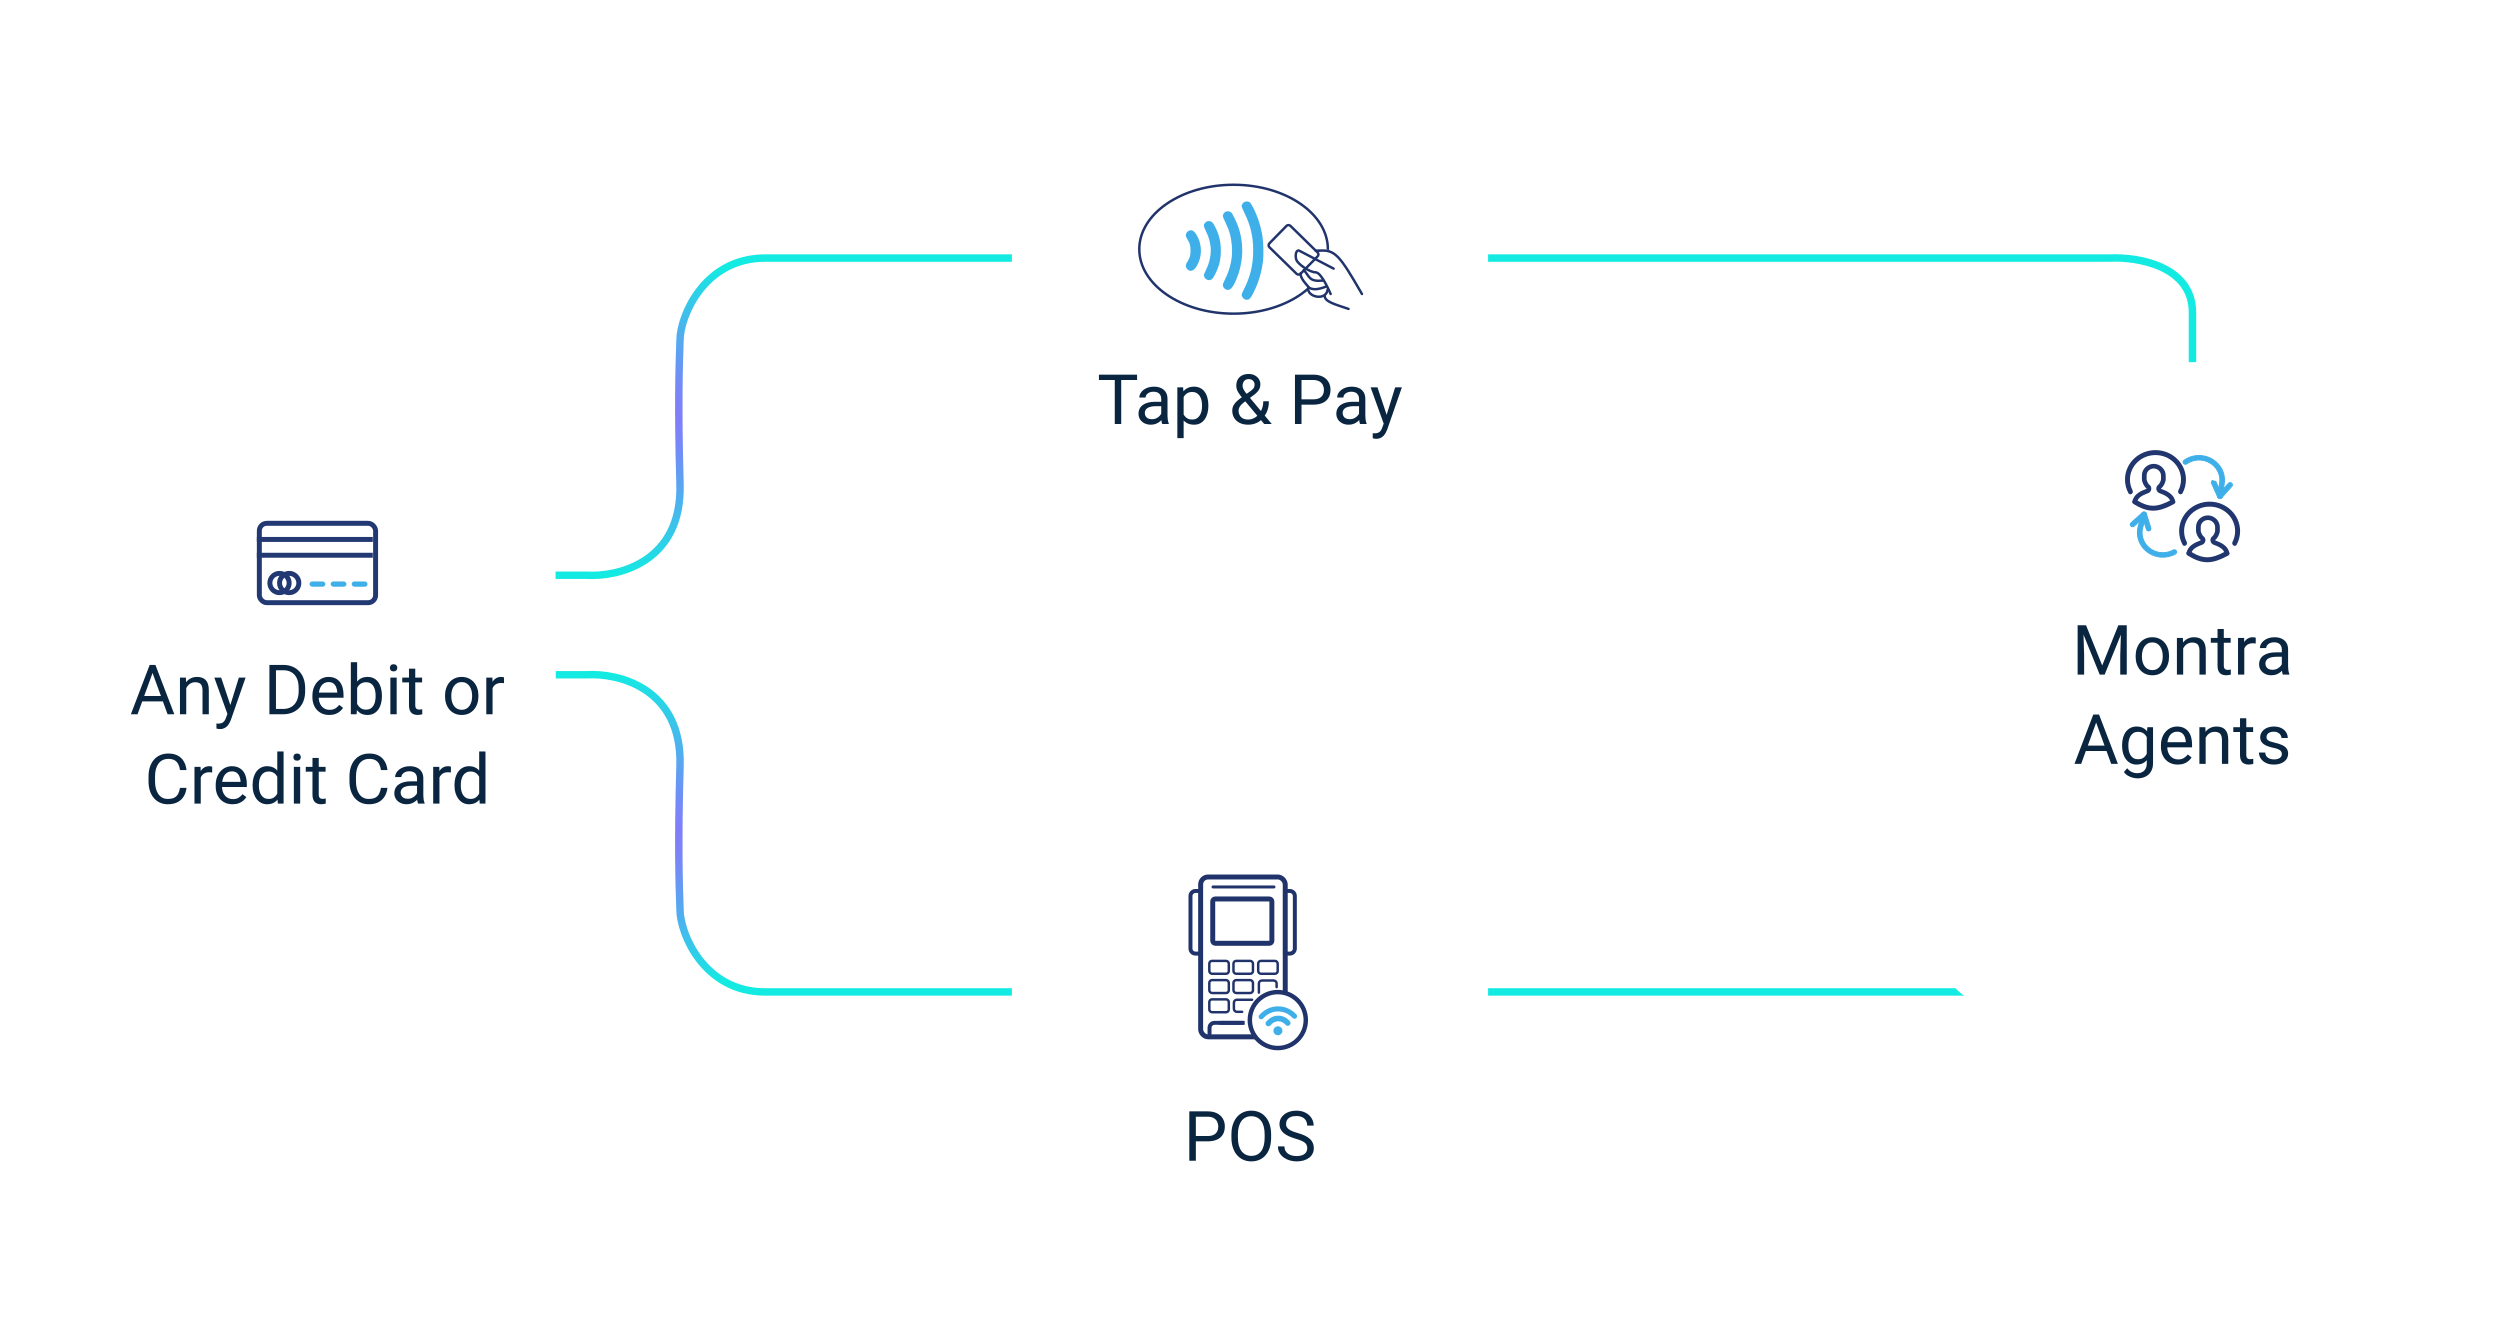 <svg width="504" height="266" viewBox="0 0 504 266" fill="none" xmlns="http://www.w3.org/2000/svg">
<path d="M112 115.968H118.242C124.709 116.363 137.534 113.245 137.091 97.614C136.647 81.983 136.906 73.931 137.091 68.602C137.091 63.865 141.849 52.024 154.276 52.024C167.027 52.024 175.343 52.025 178.115 52.024H284.556H425.369C430.912 51.758 442 53.583 442 63.004C442 72.426 442 71.394 442 73" stroke="url(#paint0_radial_3450_10725)" stroke-width="1.5"
>     
    <animate attributeName="stroke-dasharray" from="0, 1000" to="1000, 0" dur="3s" fill="freeze"/>
  </path>

<path d="M112 136.032H118.242C124.709 135.637 137.534 138.755 137.091 154.386C136.647 170.017 136.906 178.069 137.091 183.398C137.091 188.135 141.849 199.976 154.276 199.976C167.027 199.976 175.343 199.975 178.115 199.976H284.556H425.369C430.912 200.242 442 198.417 442 188.996C442 179.574 442 171.606 442 170" stroke="url(#paint1_radial_3450_10725)" stroke-width="1.5"/>
<g filter="url(#filter0_d_3450_10725)">
<rect x="392" y="74" width="96" height="96" rx="8" fill="white"/>
</g>
<mask id="path-4-outside-1_3450_10725" maskUnits="userSpaceOnUse" x="429.102" y="92.711" width="10" height="9" fill="black">
<rect fill="white" x="429.102" y="92.711" width="10" height="9"/>
<path fill-rule="evenodd" clip-rule="evenodd" d="M435.521 98.671C435.554 98.709 435.596 98.738 435.645 98.754C436.72 99.132 438.125 99.781 438.314 101.115H437.757C437.61 100.338 436.884 99.755 435.458 99.254C435.315 99.204 435.19 99.118 435.095 99.004C435 98.891 434.938 98.754 434.918 98.609C434.897 98.466 434.918 98.32 434.977 98.187C435.036 98.054 435.132 97.94 435.253 97.856C435.554 97.647 435.859 96.888 435.859 96.637V95.917C435.866 95.493 435.704 95.082 435.406 94.77C435.108 94.459 434.697 94.27 434.259 94.244C434.038 94.237 433.818 94.273 433.611 94.351C433.405 94.428 433.217 94.544 433.058 94.693C432.899 94.842 432.773 95.02 432.687 95.217C432.601 95.414 432.557 95.625 432.557 95.839V96.637C432.557 96.888 432.861 97.647 433.162 97.856C433.284 97.94 433.38 98.055 433.439 98.187C433.498 98.32 433.519 98.466 433.498 98.609C433.478 98.754 433.417 98.891 433.321 99.004C433.226 99.118 433.101 99.204 432.958 99.254C431.53 99.756 430.805 100.338 430.659 101.115H430.102C430.29 99.781 431.695 99.132 432.769 98.754C432.818 98.738 432.861 98.709 432.893 98.671C432.925 98.632 432.946 98.586 432.952 98.537C432.96 98.49 432.954 98.441 432.934 98.397C432.915 98.353 432.883 98.315 432.842 98.288C432.389 97.973 432.006 97.05 432.006 96.637V95.839C432.006 95.554 432.065 95.272 432.18 95.01C432.295 94.747 432.463 94.51 432.675 94.311C432.887 94.113 433.137 93.958 433.412 93.855C433.687 93.752 433.981 93.703 434.275 93.712C434.856 93.743 435.402 93.99 435.8 94.401C436.197 94.812 436.415 95.355 436.409 95.917V96.637C436.409 97.05 436.026 97.973 435.572 98.288C435.531 98.315 435.499 98.353 435.48 98.397C435.461 98.441 435.454 98.49 435.462 98.537C435.468 98.586 435.489 98.632 435.521 98.671Z"/>
</mask>
<path fill-rule="evenodd" clip-rule="evenodd" d="M435.521 98.671C435.554 98.709 435.596 98.738 435.645 98.754C436.72 99.132 438.125 99.781 438.314 101.115H437.757C437.61 100.338 436.884 99.755 435.458 99.254C435.315 99.204 435.19 99.118 435.095 99.004C435 98.891 434.938 98.754 434.918 98.609C434.897 98.466 434.918 98.32 434.977 98.187C435.036 98.054 435.132 97.94 435.253 97.856C435.554 97.647 435.859 96.888 435.859 96.637V95.917C435.866 95.493 435.704 95.082 435.406 94.77C435.108 94.459 434.697 94.27 434.259 94.244C434.038 94.237 433.818 94.273 433.611 94.351C433.405 94.428 433.217 94.544 433.058 94.693C432.899 94.842 432.773 95.02 432.687 95.217C432.601 95.414 432.557 95.625 432.557 95.839V96.637C432.557 96.888 432.861 97.647 433.162 97.856C433.284 97.94 433.38 98.055 433.439 98.187C433.498 98.32 433.519 98.466 433.498 98.609C433.478 98.754 433.417 98.891 433.321 99.004C433.226 99.118 433.101 99.204 432.958 99.254C431.53 99.756 430.805 100.338 430.659 101.115H430.102C430.29 99.781 431.695 99.132 432.769 98.754C432.818 98.738 432.861 98.709 432.893 98.671C432.925 98.632 432.946 98.586 432.952 98.537C432.96 98.49 432.954 98.441 432.934 98.397C432.915 98.353 432.883 98.315 432.842 98.288C432.389 97.973 432.006 97.05 432.006 96.637V95.839C432.006 95.554 432.065 95.272 432.18 95.01C432.295 94.747 432.463 94.51 432.675 94.311C432.887 94.113 433.137 93.958 433.412 93.855C433.687 93.752 433.981 93.703 434.275 93.712C434.856 93.743 435.402 93.99 435.8 94.401C436.197 94.812 436.415 95.355 436.409 95.917V96.637C436.409 97.05 436.026 97.973 435.572 98.288C435.531 98.315 435.499 98.353 435.48 98.397C435.461 98.441 435.454 98.49 435.462 98.537C435.468 98.586 435.489 98.632 435.521 98.671Z" fill="#21366E"/>
<path d="M435.645 98.754L435.711 98.565L435.708 98.564L435.645 98.754ZM435.521 98.671L435.368 98.799L435.368 98.799L435.521 98.671ZM438.314 101.115V101.315H438.544L438.512 101.087L438.314 101.115ZM437.757 101.115L437.56 101.152L437.591 101.315H437.757V101.115ZM435.458 99.254L435.524 99.065L435.524 99.065L435.458 99.254ZM435.095 99.004L434.941 99.133L434.941 99.133L435.095 99.004ZM434.918 98.609L435.116 98.581L435.116 98.581L434.918 98.609ZM435.253 97.856L435.367 98.02L435.367 98.02L435.253 97.856ZM435.859 95.917L435.659 95.913V95.917H435.859ZM435.406 94.77L435.261 94.909V94.909L435.406 94.77ZM434.259 94.244L434.271 94.044L434.265 94.044L434.259 94.244ZM433.611 94.351L433.541 94.163V94.163L433.611 94.351ZM433.058 94.693L433.195 94.839L433.195 94.839L433.058 94.693ZM432.687 95.217L432.504 95.137L432.687 95.217ZM432.557 95.839H432.757L432.757 95.839L432.557 95.839ZM433.162 97.856L433.048 98.02L433.049 98.021L433.162 97.856ZM433.439 98.187L433.622 98.106L433.622 98.106L433.439 98.187ZM433.498 98.609L433.3 98.581L433.3 98.581L433.498 98.609ZM433.321 99.004L433.168 98.876L433.168 98.876L433.321 99.004ZM432.958 99.254L432.893 99.065L432.892 99.065L432.958 99.254ZM430.659 101.115V101.315H430.824L430.855 101.152L430.659 101.115ZM430.102 101.115L429.904 101.087L429.871 101.315H430.102V101.115ZM432.769 98.754L432.706 98.564L432.703 98.565L432.769 98.754ZM432.952 98.537L432.755 98.505L432.754 98.51L432.952 98.537ZM432.842 98.288L432.728 98.452L432.73 98.453L432.842 98.288ZM432.006 95.839H432.206V95.839L432.006 95.839ZM432.18 95.01L432.363 95.09V95.09L432.18 95.01ZM432.675 94.311L432.538 94.165L432.538 94.165L432.675 94.311ZM433.412 93.855L433.482 94.042L433.412 93.855ZM434.275 93.712L434.286 93.512L434.281 93.512L434.275 93.712ZM435.8 94.401L435.656 94.54L435.8 94.401ZM436.409 95.917L436.209 95.915V95.917H436.409ZM435.572 98.288L435.684 98.453L435.686 98.452L435.572 98.288ZM435.48 98.397L435.297 98.316L435.297 98.316L435.48 98.397ZM435.462 98.537L435.66 98.51L435.659 98.505L435.462 98.537ZM435.708 98.564C435.694 98.56 435.682 98.552 435.674 98.542L435.368 98.799C435.425 98.867 435.499 98.916 435.581 98.944L435.708 98.564ZM438.512 101.087C438.408 100.35 437.967 99.811 437.431 99.415C436.897 99.021 436.254 98.756 435.711 98.565L435.578 98.943C436.111 99.13 436.708 99.379 437.193 99.737C437.675 100.093 438.031 100.546 438.116 101.143L438.512 101.087ZM437.757 101.315H438.314V100.915H437.757V101.315ZM435.391 99.442C436.811 99.942 437.436 100.492 437.56 101.152L437.953 101.078C437.785 100.185 436.957 99.569 435.524 99.065L435.391 99.442ZM434.941 99.133C435.06 99.274 435.216 99.381 435.392 99.443L435.524 99.065C435.415 99.027 435.32 98.961 435.248 98.876L434.941 99.133ZM434.72 98.637C434.746 98.82 434.823 98.991 434.941 99.133L435.248 98.876C435.177 98.79 435.131 98.688 435.116 98.581L434.72 98.637ZM434.794 98.106C434.72 98.273 434.694 98.457 434.72 98.638L435.116 98.581C435.101 98.475 435.116 98.367 435.16 98.269L434.794 98.106ZM435.14 97.691C434.988 97.796 434.868 97.939 434.794 98.106L435.16 98.269C435.203 98.17 435.275 98.084 435.367 98.02L435.14 97.691ZM435.659 96.637C435.659 96.669 435.647 96.741 435.615 96.846C435.585 96.946 435.54 97.062 435.487 97.179C435.434 97.295 435.373 97.407 435.309 97.5C435.244 97.596 435.185 97.659 435.139 97.691L435.367 98.02C435.472 97.948 435.564 97.838 435.64 97.725C435.719 97.609 435.79 97.477 435.851 97.346C435.911 97.215 435.962 97.081 435.998 96.962C436.032 96.847 436.059 96.73 436.059 96.637H435.659ZM435.659 95.917V96.637H436.059V95.917H435.659ZM435.261 94.909C435.524 95.183 435.665 95.543 435.659 95.913L436.059 95.921C436.067 95.443 435.884 94.981 435.55 94.632L435.261 94.909ZM434.247 94.443C434.636 94.467 434.999 94.634 435.261 94.909L435.55 94.632C435.217 94.283 434.758 94.073 434.271 94.044L434.247 94.443ZM433.681 94.538C433.863 94.47 434.058 94.438 434.253 94.444L434.265 94.044C434.018 94.036 433.772 94.077 433.541 94.163L433.681 94.538ZM433.195 94.839C433.334 94.709 433.5 94.606 433.681 94.538L433.541 94.163C433.311 94.25 433.1 94.38 432.921 94.547L433.195 94.839ZM432.87 95.297C432.945 95.125 433.056 94.97 433.195 94.839L432.921 94.547C432.743 94.714 432.601 94.915 432.504 95.137L432.87 95.297ZM432.757 95.839C432.757 95.653 432.795 95.469 432.87 95.297L432.504 95.137C432.407 95.359 432.357 95.598 432.357 95.839L432.757 95.839ZM432.757 96.637V95.839H432.357V96.637H432.757ZM433.276 97.692C433.23 97.66 433.171 97.596 433.106 97.5C433.043 97.407 432.982 97.295 432.928 97.179C432.875 97.062 432.831 96.946 432.8 96.846C432.769 96.741 432.757 96.669 432.757 96.637H432.357C432.357 96.73 432.383 96.847 432.418 96.962C432.454 97.081 432.504 97.215 432.565 97.346C432.625 97.477 432.696 97.609 432.775 97.725C432.852 97.838 432.943 97.948 433.048 98.02L433.276 97.692ZM433.622 98.106C433.547 97.939 433.427 97.796 433.276 97.691L433.049 98.021C433.141 98.084 433.212 98.17 433.256 98.269L433.622 98.106ZM433.696 98.638C433.722 98.457 433.696 98.273 433.622 98.106L433.256 98.269C433.3 98.367 433.315 98.475 433.3 98.581L433.696 98.638ZM433.475 99.133C433.593 98.991 433.67 98.82 433.696 98.638L433.3 98.581C433.285 98.689 433.24 98.791 433.168 98.876L433.475 99.133ZM433.024 99.443C433.2 99.382 433.356 99.275 433.475 99.133L433.168 98.876C433.096 98.962 433.001 99.027 432.893 99.065L433.024 99.443ZM430.855 101.152C430.98 100.492 431.603 99.942 433.025 99.443L432.892 99.065C431.457 99.569 430.63 100.185 430.462 101.078L430.855 101.152ZM430.102 101.315H430.659V100.915H430.102V101.315ZM432.703 98.565C432.161 98.756 431.518 99.021 430.984 99.415C430.449 99.811 430.008 100.35 429.904 101.087L430.3 101.143C430.384 100.546 430.74 100.093 431.222 99.737C431.707 99.379 432.304 99.13 432.836 98.943L432.703 98.565ZM432.74 98.542C432.732 98.552 432.72 98.56 432.706 98.564L432.833 98.944C432.915 98.916 432.989 98.867 433.046 98.799L432.74 98.542ZM432.754 98.51C432.753 98.521 432.748 98.532 432.74 98.542L433.046 98.799C433.102 98.732 433.139 98.651 433.151 98.563L432.754 98.51ZM432.751 98.478C432.755 98.487 432.756 98.496 432.755 98.505L433.15 98.568C433.164 98.483 433.152 98.395 433.117 98.316L432.751 98.478ZM432.73 98.453C432.74 98.46 432.747 98.469 432.751 98.478L433.117 98.316C433.082 98.237 433.026 98.17 432.954 98.122L432.73 98.453ZM431.806 96.637C431.806 96.887 431.916 97.253 432.074 97.585C432.231 97.917 432.458 98.265 432.728 98.452L432.956 98.123C432.773 97.996 432.583 97.725 432.435 97.414C432.288 97.102 432.206 96.8 432.206 96.637H431.806ZM431.806 95.839V96.637H432.206V95.839H431.806ZM431.997 94.93C431.871 95.217 431.806 95.526 431.806 95.839L432.206 95.839C432.206 95.582 432.26 95.327 432.363 95.09L431.997 94.93ZM432.538 94.165C432.307 94.382 432.123 94.642 431.997 94.93L432.363 95.09C432.467 94.853 432.62 94.637 432.812 94.457L432.538 94.165ZM433.342 93.667C433.043 93.779 432.769 93.949 432.538 94.165L432.812 94.457C433.004 94.277 433.232 94.136 433.482 94.042L433.342 93.667ZM434.281 93.512C433.961 93.502 433.641 93.555 433.342 93.667L433.482 94.042C433.733 93.948 434.001 93.904 434.269 93.912L434.281 93.512ZM435.944 94.262C435.51 93.814 434.917 93.546 434.286 93.512L434.265 93.912C434.796 93.94 435.294 94.166 435.656 94.54L435.944 94.262ZM436.609 95.919C436.616 95.303 436.377 94.71 435.944 94.262L435.656 94.54C436.018 94.913 436.215 95.406 436.209 95.915L436.609 95.919ZM436.609 96.637V95.917H436.209V96.637H436.609ZM435.686 98.452C435.956 98.265 436.184 97.917 436.342 97.585C436.499 97.253 436.609 96.887 436.609 96.637H436.209C436.209 96.8 436.128 97.102 435.98 97.414C435.833 97.725 435.642 97.996 435.458 98.123L435.686 98.452ZM435.663 98.478C435.667 98.469 435.674 98.46 435.684 98.453L435.46 98.122C435.389 98.17 435.332 98.237 435.297 98.316L435.663 98.478ZM435.659 98.505C435.658 98.496 435.659 98.487 435.663 98.478L435.297 98.316C435.262 98.395 435.251 98.483 435.264 98.568L435.659 98.505ZM435.674 98.542C435.666 98.532 435.661 98.521 435.66 98.51L435.264 98.563C435.275 98.651 435.312 98.732 435.368 98.799L435.674 98.542Z" fill="#21366E" mask="url(#path-4-outside-1_3450_10725)"/>
<path d="M430.375 101.18C433.16 102.877 434.9 102.877 438.033 101.18" stroke="#21366E" stroke-linecap="round"/>
<path fill-rule="evenodd" clip-rule="evenodd" d="M439.605 99.65C439.22 99.65 438.991 99.195 439.166 98.851C439.502 98.194 439.69 97.456 439.69 96.681C439.69 93.985 437.419 91.742 434.544 91.742C431.67 91.742 429.398 93.985 429.398 96.681C429.398 97.456 429.586 98.194 429.922 98.851C430.097 99.195 429.869 99.65 429.483 99.65C429.32 99.65 429.168 99.566 429.091 99.423C428.649 98.603 428.398 97.67 428.398 96.681C428.398 93.401 431.15 90.742 434.544 90.742C437.938 90.742 440.69 93.401 440.69 96.681C440.69 97.67 440.44 98.603 439.997 99.423C439.92 99.566 439.768 99.65 439.605 99.65Z" fill="#21366E"/>
<mask id="path-8-outside-2_3450_10725" maskUnits="userSpaceOnUse" x="440.012" y="103.104" width="10" height="9" fill="black">
<rect fill="white" x="440.012" y="103.104" width="10" height="9"/>
<path fill-rule="evenodd" clip-rule="evenodd" d="M446.431 109.063C446.464 109.102 446.507 109.131 446.555 109.147C447.63 109.525 449.035 110.173 449.224 111.508H448.667C448.521 110.731 447.794 110.148 446.368 109.646C446.226 109.597 446.1 109.51 446.005 109.397C445.91 109.283 445.849 109.147 445.828 109.002C445.807 108.859 445.828 108.713 445.887 108.58C445.946 108.447 446.042 108.332 446.163 108.248C446.464 108.04 446.769 107.28 446.769 107.029V106.31C446.776 105.885 446.614 105.475 446.316 105.163C446.018 104.851 445.607 104.663 445.169 104.636C444.948 104.63 444.728 104.666 444.521 104.743C444.315 104.82 444.127 104.937 443.968 105.086C443.81 105.235 443.683 105.413 443.597 105.61C443.511 105.806 443.467 106.018 443.467 106.232V107.029C443.467 107.28 443.771 108.04 444.072 108.248C444.194 108.332 444.29 108.447 444.349 108.58C444.408 108.713 444.429 108.859 444.408 109.002C444.388 109.147 444.327 109.283 444.232 109.397C444.136 109.511 444.011 109.597 443.869 109.647C442.44 110.148 441.715 110.731 441.569 111.508H441.012C441.2 110.173 442.605 109.525 443.68 109.147C443.728 109.131 443.771 109.102 443.803 109.063C443.835 109.025 443.856 108.979 443.863 108.929C443.87 108.882 443.864 108.834 443.844 108.79C443.825 108.746 443.793 108.708 443.752 108.68C443.299 108.366 442.917 107.443 442.917 107.029V106.232C442.916 105.947 442.976 105.665 443.09 105.402C443.205 105.14 443.373 104.902 443.585 104.704C443.797 104.506 444.047 104.35 444.322 104.247C444.597 104.144 444.891 104.096 445.185 104.105C445.767 104.136 446.313 104.383 446.71 104.793C447.107 105.204 447.326 105.747 447.319 106.31V107.029C447.319 107.443 446.937 108.366 446.482 108.68C446.441 108.708 446.41 108.746 446.39 108.79C446.371 108.834 446.364 108.882 446.372 108.929C446.379 108.979 446.399 109.025 446.431 109.063Z"/>
</mask>
<path fill-rule="evenodd" clip-rule="evenodd" d="M446.431 109.063C446.464 109.102 446.507 109.131 446.555 109.147C447.63 109.525 449.035 110.173 449.224 111.508H448.667C448.521 110.731 447.794 110.148 446.368 109.646C446.226 109.597 446.1 109.51 446.005 109.397C445.91 109.283 445.849 109.147 445.828 109.002C445.807 108.859 445.828 108.713 445.887 108.58C445.946 108.447 446.042 108.332 446.163 108.248C446.464 108.04 446.769 107.28 446.769 107.029V106.31C446.776 105.885 446.614 105.475 446.316 105.163C446.018 104.851 445.607 104.663 445.169 104.636C444.948 104.63 444.728 104.666 444.521 104.743C444.315 104.82 444.127 104.937 443.968 105.086C443.81 105.235 443.683 105.413 443.597 105.61C443.511 105.806 443.467 106.018 443.467 106.232V107.029C443.467 107.28 443.771 108.04 444.072 108.248C444.194 108.332 444.29 108.447 444.349 108.58C444.408 108.713 444.429 108.859 444.408 109.002C444.388 109.147 444.327 109.283 444.232 109.397C444.136 109.511 444.011 109.597 443.869 109.647C442.44 110.148 441.715 110.731 441.569 111.508H441.012C441.2 110.173 442.605 109.525 443.68 109.147C443.728 109.131 443.771 109.102 443.803 109.063C443.835 109.025 443.856 108.979 443.863 108.929C443.87 108.882 443.864 108.834 443.844 108.79C443.825 108.746 443.793 108.708 443.752 108.68C443.299 108.366 442.917 107.443 442.917 107.029V106.232C442.916 105.947 442.976 105.665 443.09 105.402C443.205 105.14 443.373 104.902 443.585 104.704C443.797 104.506 444.047 104.35 444.322 104.247C444.597 104.144 444.891 104.096 445.185 104.105C445.767 104.136 446.313 104.383 446.71 104.793C447.107 105.204 447.326 105.747 447.319 106.31V107.029C447.319 107.443 446.937 108.366 446.482 108.68C446.441 108.708 446.41 108.746 446.39 108.79C446.371 108.834 446.364 108.882 446.372 108.929C446.379 108.979 446.399 109.025 446.431 109.063Z" fill="#21366E"/>
<path d="M446.555 109.147L446.621 108.958L446.618 108.957L446.555 109.147ZM446.431 109.063L446.278 109.192L446.278 109.192L446.431 109.063ZM449.224 111.508V111.708H449.454L449.422 111.48L449.224 111.508ZM448.667 111.508L448.47 111.545L448.501 111.708H448.667V111.508ZM446.368 109.646L446.434 109.458L446.434 109.457L446.368 109.646ZM446.005 109.397L445.852 109.525L445.852 109.525L446.005 109.397ZM445.828 109.002L446.026 108.974L446.026 108.973L445.828 109.002ZM446.163 108.248L446.277 108.413L446.277 108.413L446.163 108.248ZM446.769 106.31L446.569 106.306V106.31H446.769ZM446.316 105.163L446.171 105.301V105.301L446.316 105.163ZM445.169 104.636L445.181 104.437L445.175 104.436L445.169 104.636ZM444.521 104.743L444.451 104.556V104.556L444.521 104.743ZM443.968 105.086L444.105 105.232L444.105 105.232L443.968 105.086ZM443.597 105.61L443.414 105.529L443.597 105.61ZM443.467 106.232H443.667L443.667 106.232L443.467 106.232ZM444.072 108.248L443.958 108.413L443.959 108.413L444.072 108.248ZM444.349 108.58L444.532 108.498L444.532 108.498L444.349 108.58ZM444.408 109.002L444.21 108.974L444.21 108.974L444.408 109.002ZM444.232 109.397L444.078 109.269L444.078 109.269L444.232 109.397ZM443.869 109.647L443.803 109.458L443.802 109.458L443.869 109.647ZM441.569 111.508V111.708H441.735L441.765 111.545L441.569 111.508ZM441.012 111.508L440.814 111.48L440.781 111.708H441.012V111.508ZM443.68 109.147L443.616 108.957L443.613 108.958L443.68 109.147ZM443.863 108.929L443.665 108.898L443.664 108.903L443.863 108.929ZM443.752 108.68L443.638 108.845L443.64 108.846L443.752 108.68ZM442.917 106.232H443.117V106.232L442.917 106.232ZM443.09 105.402L443.274 105.482V105.482L443.09 105.402ZM443.585 104.704L443.448 104.558L443.448 104.558L443.585 104.704ZM444.322 104.247L444.392 104.435L444.322 104.247ZM445.185 104.105L445.196 103.905L445.191 103.905L445.185 104.105ZM446.71 104.793L446.566 104.933L446.71 104.793ZM447.319 106.31L447.119 106.307V106.31H447.319ZM446.482 108.68L446.594 108.846L446.596 108.845L446.482 108.68ZM446.39 108.79L446.207 108.709L446.207 108.709L446.39 108.79ZM446.372 108.929L446.57 108.903L446.569 108.898L446.372 108.929ZM446.618 108.957C446.604 108.952 446.593 108.944 446.584 108.934L446.278 109.192C446.335 109.259 446.409 109.309 446.492 109.336L446.618 108.957ZM449.422 111.48C449.318 110.742 448.877 110.204 448.341 109.808C447.807 109.413 447.164 109.149 446.621 108.958L446.489 109.335C447.021 109.523 447.618 109.771 448.103 110.129C448.586 110.486 448.942 110.939 449.026 111.536L449.422 111.48ZM448.667 111.708H449.224V111.308H448.667V111.708ZM446.301 109.835C447.721 110.334 448.346 110.884 448.47 111.545L448.863 111.471C448.695 110.578 447.867 109.962 446.434 109.458L446.301 109.835ZM445.852 109.525C445.97 109.667 446.126 109.774 446.302 109.835L446.434 109.457C446.325 109.42 446.23 109.354 446.158 109.268L445.852 109.525ZM445.63 109.03C445.656 109.212 445.733 109.383 445.852 109.525L446.158 109.268C446.087 109.183 446.041 109.081 446.026 108.974L445.63 109.03ZM445.704 108.498C445.63 108.666 445.604 108.849 445.63 109.03L446.026 108.973C446.011 108.868 446.026 108.76 446.07 108.661L445.704 108.498ZM446.05 108.084C445.898 108.188 445.779 108.331 445.704 108.498L446.07 108.661C446.114 108.562 446.185 108.476 446.277 108.413L446.05 108.084ZM446.569 107.029C446.569 107.062 446.557 107.133 446.525 107.238C446.495 107.339 446.451 107.455 446.397 107.571C446.344 107.687 446.283 107.8 446.219 107.893C446.154 107.989 446.095 108.052 446.05 108.084L446.277 108.413C446.382 108.34 446.474 108.23 446.55 108.117C446.629 108.002 446.7 107.869 446.761 107.738C446.821 107.607 446.872 107.474 446.908 107.354C446.943 107.24 446.969 107.123 446.969 107.029H446.569ZM446.569 106.31V107.029H446.969V106.31H446.569ZM446.171 105.301C446.434 105.575 446.575 105.935 446.569 106.306L446.969 106.313C446.977 105.835 446.794 105.374 446.461 105.025L446.171 105.301ZM445.157 104.836C445.546 104.859 445.909 105.027 446.171 105.301L446.461 105.025C446.127 104.676 445.669 104.466 445.181 104.437L445.157 104.836ZM444.592 104.931C444.773 104.863 444.968 104.83 445.163 104.836L445.175 104.436C444.928 104.429 444.682 104.47 444.451 104.556L444.592 104.931ZM444.105 105.232C444.244 105.101 444.41 104.999 444.592 104.931L444.451 104.556C444.221 104.642 444.01 104.773 443.832 104.94L444.105 105.232ZM443.78 105.69C443.856 105.518 443.966 105.362 444.105 105.232L443.832 104.94C443.653 105.107 443.511 105.307 443.414 105.529L443.78 105.69ZM443.667 106.232C443.667 106.046 443.705 105.861 443.78 105.69L443.414 105.529C443.317 105.751 443.267 105.99 443.267 106.232L443.667 106.232ZM443.667 107.029V106.232H443.267V107.029H443.667ZM444.186 108.084C444.14 108.052 444.081 107.989 444.016 107.893C443.953 107.8 443.892 107.688 443.838 107.571C443.785 107.455 443.741 107.339 443.711 107.238C443.679 107.133 443.667 107.062 443.667 107.029H443.267C443.267 107.123 443.293 107.24 443.328 107.354C443.364 107.474 443.415 107.607 443.475 107.738C443.535 107.869 443.607 108.002 443.685 108.118C443.762 108.23 443.854 108.34 443.958 108.413L444.186 108.084ZM444.532 108.498C444.457 108.331 444.337 108.188 444.186 108.084L443.959 108.413C444.051 108.477 444.122 108.563 444.167 108.661L444.532 108.498ZM444.606 109.03C444.632 108.85 444.606 108.665 444.532 108.498L444.167 108.661C444.21 108.76 444.226 108.868 444.21 108.974L444.606 109.03ZM444.385 109.525C444.504 109.384 444.581 109.212 444.606 109.03L444.21 108.974C444.195 109.081 444.15 109.183 444.078 109.269L444.385 109.525ZM443.934 109.835C444.11 109.774 444.266 109.667 444.385 109.525L444.078 109.269C444.007 109.354 443.912 109.42 443.803 109.458L443.934 109.835ZM441.765 111.545C441.89 110.884 442.513 110.334 443.935 109.835L443.802 109.458C442.367 109.962 441.54 110.578 441.372 111.471L441.765 111.545ZM441.012 111.708H441.569V111.308H441.012V111.708ZM443.613 108.958C443.071 109.149 442.428 109.413 441.895 109.808C441.359 110.204 440.918 110.742 440.814 111.48L441.21 111.536C441.294 110.939 441.65 110.486 442.132 110.129C442.617 109.771 443.214 109.523 443.746 109.335L443.613 108.958ZM443.65 108.934C443.642 108.944 443.63 108.952 443.616 108.957L443.743 109.336C443.826 109.309 443.9 109.259 443.956 109.192L443.65 108.934ZM443.664 108.903C443.663 108.914 443.658 108.925 443.65 108.934L443.956 109.192C444.013 109.125 444.049 109.043 444.061 108.956L443.664 108.903ZM443.661 108.87C443.665 108.879 443.667 108.889 443.665 108.898L444.06 108.961C444.074 108.875 444.062 108.788 444.027 108.709L443.661 108.87ZM443.64 108.846C443.65 108.853 443.657 108.861 443.661 108.87L444.027 108.709C443.992 108.63 443.936 108.563 443.865 108.515L443.64 108.846ZM442.717 107.029C442.717 107.279 442.826 107.645 442.984 107.977C443.141 108.309 443.368 108.657 443.638 108.845L443.866 108.516C443.683 108.389 443.493 108.118 443.345 107.806C443.198 107.495 443.117 107.192 443.117 107.029H442.717ZM442.717 106.232V107.029H443.117V106.232H442.717ZM442.907 105.322C442.781 105.61 442.716 105.919 442.717 106.232L443.117 106.232C443.116 105.974 443.17 105.72 443.274 105.482L442.907 105.322ZM443.448 104.558C443.217 104.775 443.033 105.034 442.907 105.322L443.274 105.482C443.377 105.245 443.53 105.03 443.722 104.85L443.448 104.558ZM444.252 104.06C443.953 104.172 443.679 104.341 443.448 104.558L443.722 104.85C443.914 104.67 444.142 104.528 444.392 104.435L444.252 104.06ZM445.191 103.905C444.871 103.895 444.552 103.948 444.252 104.06L444.392 104.435C444.643 104.341 444.911 104.296 445.18 104.304L445.191 103.905ZM446.854 104.654C446.421 104.207 445.827 103.939 445.196 103.905L445.175 104.304C445.706 104.333 446.205 104.559 446.566 104.933L446.854 104.654ZM447.519 106.312C447.526 105.696 447.287 105.102 446.854 104.654L446.566 104.933C446.928 105.306 447.125 105.799 447.119 106.307L447.519 106.312ZM447.519 107.029V106.31H447.119V107.029H447.519ZM446.596 108.845C446.867 108.657 447.094 108.31 447.252 107.977C447.409 107.645 447.519 107.279 447.519 107.029H447.119C447.119 107.192 447.038 107.495 446.89 107.806C446.743 108.118 446.552 108.389 446.368 108.516L446.596 108.845ZM446.573 108.871C446.577 108.861 446.584 108.853 446.594 108.846L446.37 108.515C446.299 108.563 446.242 108.63 446.207 108.709L446.573 108.871ZM446.569 108.898C446.568 108.889 446.569 108.879 446.573 108.871L446.207 108.709C446.172 108.788 446.161 108.875 446.174 108.961L446.569 108.898ZM446.584 108.934C446.576 108.925 446.572 108.914 446.57 108.903L446.174 108.956C446.185 109.043 446.222 109.125 446.278 109.192L446.584 108.934Z" fill="#21366E" mask="url(#path-8-outside-2_3450_10725)"/>
<path d="M441.289 111.572C444.074 113.27 445.814 113.27 448.947 111.572" stroke="#21366E" stroke-linecap="round"/>
<path fill-rule="evenodd" clip-rule="evenodd" d="M450.52 110.043C450.134 110.043 449.905 109.587 450.08 109.244C450.416 108.586 450.604 107.849 450.604 107.074C450.604 104.378 448.333 102.135 445.458 102.135C442.584 102.135 440.312 104.378 440.312 107.074C440.312 107.849 440.5 108.586 440.836 109.244C441.011 109.587 440.783 110.043 440.397 110.043C440.234 110.043 440.082 109.958 440.005 109.815C439.563 108.995 439.312 108.063 439.312 107.074C439.312 103.794 442.064 101.135 445.458 101.135C448.852 101.135 451.604 103.794 451.604 107.074C451.604 108.063 451.354 108.995 450.911 109.815C450.834 109.958 450.682 110.043 450.52 110.043Z" fill="#21366E"/>
<path d="M432.719 106.717L432.719 106.717L431.795 103.797C431.795 103.797 431.795 103.797 431.795 103.797C431.719 103.558 431.859 103.308 432.102 103.236L432.102 103.236C432.347 103.163 432.609 103.296 432.685 103.536L432.685 103.536L433.609 106.455C433.675 106.661 433.58 106.876 433.397 106.977L432.719 106.717ZM432.719 106.717C432.795 106.957 433.057 107.089 433.301 107.017L432.719 106.717Z" fill="#3FAFE9" stroke="#3FAFE9" stroke-width="0.2"/>
<path d="M430.159 106.128L430.159 106.128C430.189 106.111 430.217 106.091 430.243 106.068L432.556 103.999C432.556 103.999 432.556 103.999 432.556 103.999C432.743 103.831 432.756 103.545 432.58 103.361L432.58 103.361C432.404 103.178 432.11 103.168 431.922 103.336L431.922 103.336L429.61 105.405C429.61 105.405 429.61 105.405 429.61 105.405C429.422 105.573 429.409 105.858 429.586 106.042L429.586 106.042C429.737 106.2 429.976 106.229 430.159 106.128Z" fill="#3FAFE9" stroke="#3FAFE9" stroke-width="0.2"/>
<path d="M431.077 106.094L431.077 106.094C430.728 107.366 430.909 108.695 431.588 109.837C432.997 112.208 436.132 113.03 438.577 111.674C438.798 111.551 438.877 111.276 438.747 111.059C438.618 110.841 438.333 110.769 438.112 110.891C436.11 112.002 433.546 111.327 432.394 109.39C431.839 108.456 431.691 107.369 431.976 106.329C431.976 106.329 431.976 106.329 431.976 106.329L432.651 103.905L432.651 103.905C432.718 103.664 432.57 103.416 432.321 103.351C432.073 103.286 431.818 103.428 431.752 103.667L431.752 103.667L431.077 106.094Z" fill="#3FAFE9" stroke="#3FAFE9" stroke-width="0.2"/>
<path d="M446.706 97.077L446.706 97.077L446.133 96.933L446.092 96.843C446.092 96.843 446.092 96.843 446.092 96.843C446.06 96.857 446.029 96.874 446.002 96.893C445.831 97.014 445.763 97.238 445.851 97.435L447.111 100.235L447.111 100.235C447.214 100.464 447.489 100.568 447.724 100.469L447.724 100.469C447.959 100.371 448.068 100.106 447.965 99.877C447.965 99.877 447.965 99.877 447.965 99.877L446.706 97.077Z" fill="#3FAFE9" stroke="#3FAFE9" stroke-width="0.2"/>
<path d="M449.316 97.384L449.316 97.384C449.486 97.263 449.727 97.266 449.896 97.406L449.896 97.406C450.092 97.57 450.113 97.854 449.946 98.042C449.946 98.042 449.946 98.042 449.946 98.042L447.889 100.35L447.889 100.35C447.722 100.537 447.428 100.559 447.233 100.396L447.233 100.396C447.037 100.233 447.016 99.948 447.183 99.761L449.316 97.384ZM449.316 97.384C449.288 97.404 449.262 97.427 449.239 97.453C449.239 97.453 449.239 97.453 449.239 97.453L447.183 99.761L449.316 97.384Z" fill="#3FAFE9" stroke="#3FAFE9" stroke-width="0.2"/>
<path d="M448.402 97.517L448.402 97.517C448.6 96.215 448.265 94.914 447.458 93.853C445.781 91.652 442.57 91.176 440.299 92.791C440.093 92.937 440.047 93.219 440.2 93.42C440.354 93.622 440.645 93.663 440.852 93.517C442.71 92.195 445.337 92.587 446.708 94.387C447.368 95.254 447.643 96.318 447.48 97.382C447.48 97.382 447.48 97.382 447.48 97.382L447.093 99.865L447.093 99.865C447.054 100.111 447.23 100.341 447.485 100.379C447.739 100.416 447.976 100.247 448.014 100.001L448.014 100.001L448.402 97.517Z" fill="#3FAFE9" stroke="#3FAFE9" stroke-width="0.2"/>
<path d="M419.267 126.047H420.545L423.806 134.161L427.06 126.047H428.345L424.298 136H423.3L419.267 126.047ZM418.85 126.047H419.978L420.162 132.117V136H418.85V126.047ZM427.627 126.047H428.755V136H427.442V132.117L427.627 126.047ZM430.546 132.384V132.227C430.546 131.693 430.623 131.199 430.778 130.743C430.933 130.283 431.157 129.884 431.448 129.547C431.74 129.205 432.093 128.941 432.508 128.754C432.923 128.562 433.387 128.467 433.902 128.467C434.422 128.467 434.889 128.562 435.304 128.754C435.723 128.941 436.078 129.205 436.37 129.547C436.666 129.884 436.892 130.283 437.047 130.743C437.202 131.199 437.279 131.693 437.279 132.227V132.384C437.279 132.917 437.202 133.411 437.047 133.867C436.892 134.323 436.666 134.722 436.37 135.063C436.078 135.401 435.725 135.665 435.311 135.856C434.9 136.043 434.436 136.137 433.916 136.137C433.396 136.137 432.929 136.043 432.515 135.856C432.1 135.665 431.744 135.401 431.448 135.063C431.157 134.722 430.933 134.323 430.778 133.867C430.623 133.411 430.546 132.917 430.546 132.384ZM431.811 132.227V132.384C431.811 132.753 431.854 133.102 431.94 133.43C432.027 133.753 432.157 134.04 432.33 134.291C432.508 134.542 432.729 134.74 432.993 134.886C433.257 135.027 433.565 135.098 433.916 135.098C434.262 135.098 434.565 135.027 434.825 134.886C435.09 134.74 435.308 134.542 435.481 134.291C435.655 134.04 435.785 133.753 435.871 133.43C435.962 133.102 436.008 132.753 436.008 132.384V132.227C436.008 131.862 435.962 131.518 435.871 131.194C435.785 130.866 435.652 130.577 435.475 130.326C435.301 130.071 435.083 129.87 434.818 129.725C434.559 129.579 434.253 129.506 433.902 129.506C433.556 129.506 433.251 129.579 432.986 129.725C432.727 129.87 432.508 130.071 432.33 130.326C432.157 130.577 432.027 130.866 431.94 131.194C431.854 131.518 431.811 131.862 431.811 132.227ZM440.13 130.183V136H438.865V128.604H440.062L440.13 130.183ZM439.829 132.021L439.303 132.001C439.307 131.495 439.382 131.028 439.528 130.6C439.674 130.167 439.879 129.791 440.144 129.472C440.408 129.153 440.722 128.907 441.087 128.733C441.456 128.556 441.864 128.467 442.311 128.467C442.675 128.467 443.003 128.517 443.295 128.617C443.587 128.713 443.835 128.868 444.04 129.082C444.25 129.296 444.409 129.574 444.519 129.916C444.628 130.253 444.683 130.666 444.683 131.153V136H443.411V131.14C443.411 130.752 443.354 130.442 443.24 130.21C443.126 129.973 442.96 129.802 442.741 129.697C442.522 129.588 442.254 129.533 441.935 129.533C441.62 129.533 441.333 129.599 441.073 129.731C440.818 129.864 440.597 130.046 440.41 130.278C440.228 130.511 440.084 130.777 439.979 131.078C439.879 131.374 439.829 131.689 439.829 132.021ZM449.7 128.604V129.574H445.701V128.604H449.7ZM447.055 126.806H448.319V134.168C448.319 134.419 448.358 134.608 448.436 134.735C448.513 134.863 448.613 134.947 448.736 134.988C448.859 135.029 448.992 135.05 449.133 135.05C449.238 135.05 449.347 135.041 449.461 135.022C449.579 135 449.668 134.981 449.728 134.968L449.734 136C449.634 136.032 449.502 136.062 449.338 136.089C449.178 136.121 448.985 136.137 448.757 136.137C448.447 136.137 448.162 136.075 447.902 135.952C447.643 135.829 447.435 135.624 447.28 135.337C447.13 135.045 447.055 134.653 447.055 134.161V126.806ZM452.448 129.766V136H451.184V128.604H452.414L452.448 129.766ZM454.759 128.562L454.752 129.738C454.647 129.715 454.547 129.702 454.451 129.697C454.36 129.688 454.255 129.684 454.137 129.684C453.845 129.684 453.588 129.729 453.364 129.82C453.141 129.911 452.952 130.039 452.797 130.203C452.642 130.367 452.519 130.563 452.428 130.791C452.341 131.014 452.284 131.26 452.257 131.529L451.901 131.734C451.901 131.288 451.945 130.868 452.031 130.477C452.122 130.085 452.261 129.738 452.448 129.438C452.635 129.132 452.872 128.895 453.159 128.727C453.451 128.553 453.797 128.467 454.198 128.467C454.289 128.467 454.394 128.478 454.513 128.501C454.631 128.519 454.713 128.54 454.759 128.562ZM460.016 134.735V130.928C460.016 130.636 459.956 130.383 459.838 130.169C459.724 129.95 459.551 129.782 459.318 129.663C459.086 129.545 458.799 129.485 458.457 129.485C458.138 129.485 457.858 129.54 457.616 129.649C457.379 129.759 457.192 129.902 457.056 130.08C456.924 130.258 456.857 130.449 456.857 130.654H455.593C455.593 130.39 455.661 130.128 455.798 129.868C455.935 129.608 456.131 129.374 456.386 129.164C456.646 128.95 456.955 128.781 457.315 128.658C457.68 128.531 458.086 128.467 458.532 128.467C459.07 128.467 459.544 128.558 459.954 128.74C460.369 128.923 460.692 129.198 460.925 129.567C461.162 129.932 461.28 130.39 461.28 130.941V134.387C461.28 134.633 461.301 134.895 461.342 135.173C461.387 135.451 461.453 135.69 461.54 135.891V136H460.221C460.157 135.854 460.107 135.66 460.07 135.419C460.034 135.173 460.016 134.945 460.016 134.735ZM460.234 131.516L460.248 132.404H458.97C458.61 132.404 458.288 132.434 458.006 132.493C457.723 132.548 457.486 132.632 457.295 132.746C457.104 132.86 456.958 133.004 456.857 133.177C456.757 133.345 456.707 133.544 456.707 133.771C456.707 134.004 456.759 134.216 456.864 134.407C456.969 134.599 457.126 134.751 457.336 134.865C457.55 134.975 457.812 135.029 458.122 135.029C458.509 135.029 458.851 134.947 459.147 134.783C459.444 134.619 459.678 134.419 459.852 134.182C460.029 133.945 460.125 133.715 460.139 133.491L460.679 134.1C460.647 134.291 460.56 134.503 460.419 134.735C460.278 134.968 460.089 135.191 459.852 135.405C459.619 135.615 459.341 135.79 459.018 135.932C458.699 136.068 458.339 136.137 457.938 136.137C457.436 136.137 456.996 136.039 456.618 135.843C456.244 135.647 455.953 135.385 455.743 135.057C455.538 134.724 455.436 134.353 455.436 133.942C455.436 133.546 455.513 133.197 455.668 132.896C455.823 132.591 456.046 132.338 456.338 132.138C456.63 131.933 456.98 131.778 457.391 131.673C457.801 131.568 458.259 131.516 458.765 131.516H460.234ZM422.855 144.929L419.561 154H418.214L422.008 144.047H422.876L422.855 144.929ZM425.617 154L422.315 144.929L422.295 144.047H423.163L426.971 154H425.617ZM425.446 150.315V151.396H419.854V150.315H425.446ZM432.904 146.604H434.053V153.843C434.053 154.494 433.921 155.05 433.656 155.511C433.392 155.971 433.023 156.32 432.549 156.557C432.079 156.798 431.537 156.919 430.922 156.919C430.667 156.919 430.366 156.878 430.02 156.796C429.678 156.718 429.34 156.584 429.008 156.393C428.68 156.206 428.404 155.953 428.181 155.634L428.844 154.882C429.154 155.256 429.477 155.515 429.814 155.661C430.156 155.807 430.493 155.88 430.826 155.88C431.227 155.88 431.574 155.805 431.865 155.654C432.157 155.504 432.382 155.281 432.542 154.984C432.706 154.693 432.788 154.333 432.788 153.904V148.23L432.904 146.604ZM427.812 150.384V150.24C427.812 149.675 427.878 149.162 428.01 148.702C428.146 148.237 428.34 147.839 428.591 147.506C428.846 147.173 429.154 146.918 429.514 146.74C429.874 146.558 430.279 146.467 430.73 146.467C431.195 146.467 431.601 146.549 431.947 146.713C432.298 146.872 432.594 147.107 432.836 147.417C433.082 147.722 433.276 148.091 433.417 148.524C433.558 148.957 433.656 149.447 433.711 149.994V150.623C433.661 151.165 433.563 151.653 433.417 152.086C433.276 152.519 433.082 152.888 432.836 153.193C432.594 153.499 432.298 153.733 431.947 153.897C431.596 154.057 431.186 154.137 430.717 154.137C430.275 154.137 429.874 154.043 429.514 153.856C429.158 153.67 428.853 153.408 428.598 153.07C428.342 152.733 428.146 152.337 428.01 151.881C427.878 151.421 427.812 150.922 427.812 150.384ZM429.076 150.24V150.384C429.076 150.753 429.113 151.099 429.186 151.423C429.263 151.746 429.379 152.031 429.534 152.277C429.694 152.523 429.896 152.717 430.143 152.858C430.389 152.995 430.683 153.063 431.024 153.063C431.444 153.063 431.79 152.975 432.063 152.797C432.337 152.619 432.553 152.384 432.713 152.093C432.877 151.801 433.005 151.484 433.096 151.143V149.495C433.046 149.244 432.968 149.003 432.863 148.771C432.763 148.534 432.631 148.324 432.467 148.142C432.307 147.955 432.109 147.807 431.872 147.697C431.635 147.588 431.357 147.533 431.038 147.533C430.692 147.533 430.393 147.606 430.143 147.752C429.896 147.893 429.694 148.089 429.534 148.34C429.379 148.586 429.263 148.873 429.186 149.201C429.113 149.525 429.076 149.871 429.076 150.24ZM439.043 154.137C438.528 154.137 438.061 154.05 437.642 153.877C437.227 153.699 436.869 153.451 436.568 153.132C436.272 152.813 436.044 152.435 435.885 151.997C435.725 151.56 435.646 151.081 435.646 150.562V150.274C435.646 149.673 435.734 149.137 435.912 148.668C436.09 148.194 436.331 147.793 436.637 147.465C436.942 147.137 437.288 146.888 437.676 146.72C438.063 146.551 438.464 146.467 438.879 146.467C439.408 146.467 439.863 146.558 440.246 146.74C440.633 146.923 440.95 147.178 441.196 147.506C441.442 147.829 441.625 148.212 441.743 148.654C441.862 149.092 441.921 149.57 441.921 150.09V150.657H436.397V149.625H440.656V149.529C440.638 149.201 440.57 148.882 440.451 148.572C440.337 148.262 440.155 148.007 439.904 147.807C439.654 147.606 439.312 147.506 438.879 147.506C438.592 147.506 438.327 147.567 438.086 147.69C437.844 147.809 437.637 147.987 437.464 148.224C437.291 148.461 437.156 148.75 437.061 149.092C436.965 149.434 436.917 149.828 436.917 150.274V150.562C436.917 150.912 436.965 151.243 437.061 151.553C437.161 151.858 437.304 152.127 437.491 152.359C437.683 152.592 437.913 152.774 438.182 152.906C438.455 153.038 438.765 153.104 439.111 153.104C439.558 153.104 439.936 153.013 440.246 152.831C440.556 152.649 440.827 152.405 441.06 152.1L441.825 152.708C441.666 152.95 441.463 153.18 441.217 153.398C440.971 153.617 440.668 153.795 440.308 153.932C439.952 154.068 439.531 154.137 439.043 154.137ZM444.662 148.183V154H443.397V146.604H444.594L444.662 148.183ZM444.361 150.021L443.835 150.001C443.84 149.495 443.915 149.028 444.061 148.6C444.206 148.167 444.411 147.791 444.676 147.472C444.94 147.153 445.255 146.907 445.619 146.733C445.988 146.556 446.396 146.467 446.843 146.467C447.207 146.467 447.535 146.517 447.827 146.617C448.119 146.713 448.367 146.868 448.572 147.082C448.782 147.296 448.941 147.574 449.051 147.916C449.16 148.253 449.215 148.666 449.215 149.153V154H447.943V149.14C447.943 148.752 447.886 148.442 447.772 148.21C447.659 147.973 447.492 147.802 447.273 147.697C447.055 147.588 446.786 147.533 446.467 147.533C446.152 147.533 445.865 147.599 445.605 147.731C445.35 147.864 445.129 148.046 444.942 148.278C444.76 148.511 444.617 148.777 444.512 149.078C444.411 149.374 444.361 149.689 444.361 150.021ZM454.232 146.604V147.574H450.233V146.604H454.232ZM451.587 144.806H452.852V152.168C452.852 152.419 452.89 152.608 452.968 152.735C453.045 152.863 453.146 152.947 453.269 152.988C453.392 153.029 453.524 153.05 453.665 153.05C453.77 153.05 453.879 153.041 453.993 153.022C454.112 153 454.201 152.981 454.26 152.968L454.267 154C454.166 154.032 454.034 154.062 453.87 154.089C453.711 154.121 453.517 154.137 453.289 154.137C452.979 154.137 452.694 154.075 452.435 153.952C452.175 153.829 451.967 153.624 451.812 153.337C451.662 153.045 451.587 152.653 451.587 152.161V144.806ZM460.022 152.038C460.022 151.856 459.981 151.687 459.899 151.532C459.822 151.373 459.66 151.229 459.414 151.102C459.173 150.969 458.808 150.855 458.32 150.76C457.91 150.673 457.539 150.571 457.206 150.452C456.878 150.334 456.598 150.19 456.365 150.021C456.137 149.853 455.962 149.655 455.839 149.427C455.716 149.199 455.654 148.932 455.654 148.627C455.654 148.335 455.718 148.06 455.846 147.8C455.978 147.54 456.162 147.31 456.399 147.109C456.641 146.909 456.93 146.752 457.268 146.638C457.605 146.524 457.981 146.467 458.396 146.467C458.988 146.467 459.494 146.572 459.913 146.781C460.332 146.991 460.654 147.271 460.877 147.622C461.1 147.968 461.212 148.354 461.212 148.777H459.947C459.947 148.572 459.886 148.374 459.763 148.183C459.644 147.987 459.469 147.825 459.236 147.697C459.008 147.57 458.728 147.506 458.396 147.506C458.045 147.506 457.76 147.561 457.541 147.67C457.327 147.775 457.17 147.909 457.069 148.073C456.974 148.237 456.926 148.41 456.926 148.593C456.926 148.729 456.949 148.853 456.994 148.962C457.044 149.067 457.131 149.165 457.254 149.256C457.377 149.342 457.55 149.424 457.773 149.502C457.997 149.579 458.282 149.657 458.628 149.734C459.234 149.871 459.733 150.035 460.125 150.227C460.517 150.418 460.809 150.653 461 150.931C461.191 151.209 461.287 151.546 461.287 151.942C461.287 152.266 461.219 152.562 461.082 152.831C460.95 153.1 460.756 153.332 460.501 153.528C460.25 153.72 459.95 153.87 459.599 153.979C459.252 154.084 458.863 154.137 458.43 154.137C457.778 154.137 457.227 154.021 456.775 153.788C456.324 153.556 455.982 153.255 455.75 152.886C455.518 152.517 455.401 152.127 455.401 151.717H456.673C456.691 152.063 456.791 152.339 456.974 152.544C457.156 152.744 457.379 152.888 457.644 152.975C457.908 153.057 458.17 153.098 458.43 153.098C458.776 153.098 459.065 153.052 459.298 152.961C459.535 152.87 459.715 152.744 459.838 152.585C459.961 152.425 460.022 152.243 460.022 152.038Z" fill="#0A2540"/>
<g filter="url(#filter1_d_3450_10725)">
<rect x="204" y="154" width="96" height="96" rx="8" fill="white"/>
</g>
<path fill-rule="evenodd" clip-rule="evenodd" d="M250.928 205.803H244.841C244.068 205.803 243.441 206.43 243.441 207.203V208.418C243.441 208.639 243.62 208.818 243.841 208.818C244.062 208.818 244.241 208.639 244.241 208.418V207.203C244.241 206.871 244.51 206.603 244.841 206.603H250.928V205.803Z" fill="#20336B"/>
<rect x="242.051" y="176.799" width="17.052" height="32.224" rx="1.5" stroke="#20336B"/>
<path d="M244.539 178.809H256.832" stroke="#20336B" stroke-width="0.6" stroke-linecap="round"/>
<rect x="244.488" y="181.229" width="11.921" height="8.939" rx="0.5" stroke="#20336B"/>
<rect x="243.797" y="193.713" width="3.93" height="2.601" rx="0.55" fill="white" stroke="#20336B" stroke-width="0.5"/>
<rect x="248.668" y="193.713" width="3.93" height="2.601" rx="0.55" fill="white" stroke="#20336B" stroke-width="0.5"/>
<rect x="253.652" y="193.713" width="3.93" height="2.601" rx="0.55" fill="white" stroke="#20336B" stroke-width="0.5"/>
<rect x="243.797" y="197.59" width="3.93" height="2.601" rx="0.55" fill="white" stroke="#20336B" stroke-width="0.5"/>
<rect x="248.668" y="197.59" width="3.93" height="2.601" rx="0.55" fill="white" stroke="#20336B" stroke-width="0.5"/>
<path d="M253.793 200.108V198.272C253.793 197.941 254.062 197.672 254.393 197.672H256.765C257.097 197.672 257.365 197.941 257.365 198.272V199.001" stroke="#20336B" stroke-width="0.5" stroke-linecap="round"/>
<rect x="243.797" y="201.467" width="3.93" height="2.601" rx="0.55" fill="white" stroke="#20336B" stroke-width="0.5"/>
<path d="M252.418 201.547H249.354C249.023 201.547 248.754 201.816 248.754 202.147V203.383C248.754 203.715 249.023 203.983 249.354 203.983L250.415 203.983" stroke="#20336B" stroke-width="0.5" stroke-linecap="round"/>
<rect x="253.652" y="201.467" width="3.93" height="2.601" rx="0.75" fill="white" stroke="#20336B" stroke-width="0.5"/>
<path d="M242.104 192.246V192.646H242.504V192.246H242.104ZM242.104 179.621H242.504V179.221H242.104V179.621ZM240.4 180.621C240.4 180.29 240.669 180.021 241 180.021V179.221C240.227 179.221 239.6 179.848 239.6 180.621H240.4ZM240.4 191.246V180.621H239.6V191.246H240.4ZM241 191.846C240.669 191.846 240.4 191.578 240.4 191.246H239.6C239.6 192.02 240.227 192.646 241 192.646V191.846ZM242.104 191.846H241V192.646H242.104V191.846ZM242.504 192.246V179.621H241.704V192.246H242.504ZM241 180.021H242.104V179.221H241V180.021Z" fill="#20336B"/>
<path d="M259.047 192.246V192.646H258.647V192.246H259.047ZM259.047 179.621H258.647V179.221H259.047V179.621ZM260.639 180.621C260.639 180.29 260.37 180.021 260.039 180.021V179.221C260.812 179.221 261.439 179.848 261.439 180.621H260.639ZM260.639 191.246V180.621H261.439V191.246H260.639ZM260.039 191.846C260.37 191.846 260.639 191.578 260.639 191.246H261.439C261.439 192.02 260.812 192.646 260.039 192.646V191.846ZM259.047 191.846H260.039V192.646H259.047V191.846ZM258.647 192.246V179.621H259.447V192.246H258.647ZM260.039 180.021H259.047V179.221H260.039V180.021Z" fill="#20336B"/>
<circle cx="257.607" cy="205.646" r="5.641" fill="white" stroke="#20336B" stroke-width="0.9"/>
<path d="M257.628 208.71C258.128 208.71 258.534 208.304 258.534 207.804C258.534 207.304 258.128 206.898 257.628 206.898C257.128 206.898 256.723 207.304 256.723 207.804C256.723 208.304 257.128 208.71 257.628 208.71Z" fill="#3FAFE9"/>
<path d="M259.793 205.621C259.779 205.607 259.765 205.595 259.751 205.582L259.71 205.544C259.704 205.537 259.696 205.532 259.688 205.525C259.126 205.013 258.388 204.737 257.628 204.755C256.868 204.773 256.144 205.083 255.607 205.621L255.476 205.752L255.294 205.934C255.188 206.04 255.129 206.185 255.129 206.335C255.129 206.486 255.189 206.63 255.296 206.736C255.348 206.789 255.411 206.831 255.48 206.86C255.548 206.888 255.622 206.903 255.697 206.903C255.771 206.904 255.845 206.889 255.914 206.861C255.983 206.832 256.045 206.79 256.098 206.738L256.411 206.425C256.753 206.084 257.217 205.892 257.7 205.892C258.183 205.892 258.646 206.084 258.988 206.425L259.214 206.643C259.32 206.749 259.463 206.807 259.612 206.807C259.762 206.807 259.905 206.747 260.01 206.642C260.062 206.589 260.104 206.527 260.132 206.459C260.161 206.391 260.175 206.318 260.175 206.244C260.176 206.17 260.161 206.097 260.133 206.029C260.105 205.96 260.064 205.899 260.011 205.847L259.793 205.621Z" fill="#3FAFE9"/>
<path d="M261.336 204.504L261.148 204.316C261.147 204.315 261.147 204.314 261.145 204.313L260.997 204.164C260.971 204.139 260.943 204.116 260.913 204.096C259.004 202.421 256.101 202.472 254.253 204.25C254.244 204.258 254.234 204.264 254.225 204.273L253.885 204.613C253.837 204.661 253.799 204.718 253.773 204.781C253.747 204.844 253.734 204.911 253.734 204.979C253.735 205.047 253.748 205.114 253.774 205.177C253.801 205.239 253.839 205.296 253.887 205.344C253.935 205.392 253.992 205.431 254.055 205.457C254.117 205.483 254.184 205.496 254.252 205.497C254.32 205.497 254.388 205.484 254.45 205.458C254.513 205.432 254.57 205.394 254.618 205.346L254.958 205.007C254.96 205.004 254.962 205.001 254.965 204.999C256.459 203.556 258.829 203.547 260.336 204.97L260.603 205.237C260.7 205.334 260.832 205.388 260.969 205.388C261.106 205.387 261.238 205.333 261.335 205.235C261.432 205.138 261.486 205.007 261.487 204.87C261.487 204.733 261.433 204.601 261.336 204.504Z" fill="#3FAFE9"/>
<path d="M250.41 206.203H245.98" stroke="#20336B" stroke-width="0.8" stroke-linecap="round"/>
<path d="M243.435 230.097H240.775V229.023H243.435C243.95 229.023 244.367 228.941 244.686 228.777C245.005 228.613 245.237 228.385 245.383 228.094C245.533 227.802 245.608 227.469 245.608 227.096C245.608 226.754 245.533 226.433 245.383 226.132C245.237 225.831 245.005 225.59 244.686 225.407C244.367 225.22 243.95 225.127 243.435 225.127H241.083V234H239.764V224.047H243.435C244.187 224.047 244.822 224.177 245.342 224.437C245.861 224.696 246.256 225.056 246.524 225.517C246.793 225.972 246.928 226.494 246.928 227.082C246.928 227.72 246.793 228.265 246.524 228.716C246.256 229.167 245.861 229.511 245.342 229.748C244.822 229.98 244.187 230.097 243.435 230.097ZM256.259 228.709V229.338C256.259 230.085 256.165 230.755 255.979 231.348C255.792 231.94 255.523 232.444 255.172 232.858C254.821 233.273 254.399 233.59 253.907 233.809C253.42 234.027 252.873 234.137 252.267 234.137C251.679 234.137 251.139 234.027 250.646 233.809C250.159 233.59 249.735 233.273 249.375 232.858C249.02 232.444 248.744 231.94 248.548 231.348C248.352 230.755 248.254 230.085 248.254 229.338V228.709C248.254 227.962 248.35 227.294 248.541 226.706C248.737 226.114 249.013 225.61 249.368 225.195C249.724 224.776 250.145 224.457 250.633 224.238C251.125 224.02 251.665 223.91 252.253 223.91C252.859 223.91 253.406 224.02 253.894 224.238C254.386 224.457 254.807 224.776 255.158 225.195C255.514 225.61 255.785 226.114 255.972 226.706C256.163 227.294 256.259 227.962 256.259 228.709ZM254.953 229.338V228.695C254.953 228.103 254.892 227.579 254.769 227.123C254.65 226.667 254.475 226.285 254.242 225.975C254.01 225.665 253.725 225.43 253.388 225.271C253.055 225.111 252.677 225.031 252.253 225.031C251.843 225.031 251.471 225.111 251.139 225.271C250.811 225.43 250.528 225.665 250.291 225.975C250.059 226.285 249.879 226.667 249.751 227.123C249.623 227.579 249.56 228.103 249.56 228.695V229.338C249.56 229.935 249.623 230.464 249.751 230.924C249.879 231.38 250.061 231.765 250.298 232.079C250.539 232.389 250.824 232.624 251.152 232.783C251.485 232.943 251.856 233.022 252.267 233.022C252.695 233.022 253.076 232.943 253.408 232.783C253.741 232.624 254.021 232.389 254.249 232.079C254.481 231.765 254.657 231.38 254.775 230.924C254.894 230.464 254.953 229.935 254.953 229.338ZM263.539 231.484C263.539 231.252 263.503 231.047 263.43 230.869C263.361 230.687 263.238 230.523 263.061 230.377C262.887 230.231 262.646 230.092 262.336 229.96C262.031 229.828 261.643 229.693 261.174 229.557C260.682 229.411 260.237 229.249 259.841 229.071C259.444 228.889 259.105 228.682 258.822 228.449C258.54 228.217 258.323 227.95 258.173 227.649C258.022 227.349 257.947 227.005 257.947 226.617C257.947 226.23 258.027 225.872 258.187 225.544C258.346 225.216 258.574 224.931 258.87 224.689C259.171 224.443 259.529 224.252 259.943 224.115C260.358 223.979 260.821 223.91 261.331 223.91C262.078 223.91 262.712 224.054 263.231 224.341C263.756 224.623 264.154 224.995 264.428 225.455C264.701 225.911 264.838 226.398 264.838 226.918H263.525C263.525 226.544 263.446 226.214 263.286 225.927C263.127 225.635 262.885 225.407 262.562 225.243C262.238 225.075 261.828 224.99 261.331 224.99C260.862 224.99 260.474 225.061 260.169 225.202C259.864 225.343 259.636 225.535 259.485 225.776C259.34 226.018 259.267 226.294 259.267 226.604C259.267 226.813 259.31 227.005 259.396 227.178C259.488 227.346 259.627 227.504 259.813 227.649C260.005 227.795 260.246 227.93 260.538 228.053C260.834 228.176 261.188 228.294 261.598 228.408C262.163 228.568 262.65 228.745 263.061 228.941C263.471 229.137 263.808 229.358 264.072 229.604C264.341 229.846 264.539 230.122 264.667 230.432C264.799 230.737 264.865 231.083 264.865 231.471C264.865 231.876 264.783 232.243 264.619 232.571C264.455 232.899 264.22 233.18 263.915 233.412C263.61 233.645 263.243 233.825 262.814 233.952C262.391 234.075 261.917 234.137 261.393 234.137C260.932 234.137 260.479 234.073 260.032 233.945C259.59 233.818 259.187 233.626 258.822 233.371C258.462 233.116 258.173 232.801 257.954 232.428C257.74 232.049 257.633 231.612 257.633 231.115H258.945C258.945 231.457 259.011 231.751 259.144 231.997C259.276 232.239 259.456 232.439 259.684 232.599C259.916 232.758 260.178 232.877 260.47 232.954C260.766 233.027 261.074 233.063 261.393 233.063C261.853 233.063 262.243 233 262.562 232.872C262.881 232.744 263.122 232.562 263.286 232.325C263.455 232.088 263.539 231.808 263.539 231.484Z" fill="#0A2540"/>
<g filter="url(#filter2_d_3450_10725)">
<rect x="204" y="10" width="96" height="96" rx="8" fill="white"/>
</g>
<rect x="255.522" y="49.457" width="6.04" height="8.779" rx="0.55" transform="rotate(-45.619 255.522 49.457)" stroke="#20336B" stroke-width="0.5"/>
<path d="M267.052 59.57C267.007 60.836 269.066 61.32 271.866 62.279" stroke="#20336B" stroke-width="0.5" stroke-linecap="round"/>
<path d="M263.743 58.066C263.442 59.872 267.354 60.775 267.655 58.367" stroke="#20336B" stroke-width="0.5" stroke-linecap="round"/>
<path d="M267.349 57.767C264.34 58.971 263.738 57.767 263.738 57.767C263.738 57.767 261.932 55.961 262.233 55.059" stroke="#20336B" stroke-width="0.5" stroke-linecap="round"/>
<path d="M268.856 54.154C268.856 54.154 262.537 50.844 261.935 50.543C261.333 50.242 261.032 51.446 261.333 52.349C261.634 53.252 264.041 54.907 265.245 54.907C266.449 54.907 268.254 59.27 268.254 59.27" stroke="#20336B" stroke-width="0.5" stroke-linecap="round"/>
<path d="M265.844 50.545C269.154 50.244 270.057 51.448 274.571 59.272" stroke="#20336B" stroke-width="0.5" stroke-linecap="round"/>
<path d="M265.848 50.543H265.246" stroke="#20336B" stroke-width="0.5" stroke-linecap="round"/>
<path d="M262.84 54.453C264.044 55.657 263.743 56.861 266.752 56.56" stroke="#20336B" stroke-width="0.5" stroke-linecap="round"/>
<path fill-rule="evenodd" clip-rule="evenodd" d="M262.025 59.192C262.61 58.79 263.154 58.364 263.654 57.915L263.991 58.284C260.471 61.444 254.927 63.482 248.69 63.482C238.053 63.482 229.43 57.554 229.43 50.241C229.43 42.928 238.053 37 248.69 37C259.327 37 267.95 42.928 267.95 50.241C267.95 50.295 267.949 50.349 267.948 50.403L267.449 50.31C267.449 50.287 267.45 50.264 267.45 50.241C267.45 46.797 265.419 43.624 262.025 41.29C258.633 38.958 253.92 37.5 248.69 37.5C243.459 37.5 238.746 38.958 235.354 41.29C231.96 43.624 229.93 46.797 229.93 50.241C229.93 53.686 231.96 56.859 235.354 59.192C238.746 61.524 243.459 62.982 248.69 62.982C253.92 62.982 258.633 61.524 262.025 59.192Z" fill="#20336B"/>
<path d="M251.05 60.391C250.734 60.297 250.409 59.92 250.34 59.559C250.295 59.323 250.348 59.161 250.685 58.508C252.049 55.869 252.641 53.442 252.641 50.5C252.641 47.655 252.118 45.439 250.815 42.784C250.535 42.216 250.308 41.684 250.308 41.607C250.308 41.323 250.543 40.913 250.799 40.755C251.148 40.536 251.736 40.576 252.02 40.84C252.13 40.941 252.41 41.404 252.645 41.867C253.579 43.697 254.216 45.706 254.533 47.797C254.727 49.091 254.768 51.543 254.61 52.728C254.322 54.911 253.745 56.864 252.82 58.771C252.26 59.924 251.911 60.399 251.619 60.399C251.562 60.399 251.464 60.415 251.407 60.431C251.351 60.447 251.188 60.431 251.05 60.391ZM247.255 58.406C246.768 58.264 246.415 57.663 246.557 57.217C246.59 57.107 246.821 56.608 247.069 56.105C248.112 53.974 248.546 51.693 248.335 49.453C248.161 47.61 247.832 46.449 247 44.753C246.444 43.612 246.415 43.438 246.74 42.975C247.048 42.537 247.82 42.468 248.221 42.837C248.501 43.093 249.374 44.915 249.711 45.946C250.823 49.355 250.653 53.02 249.228 56.369C248.493 58.085 247.978 58.617 247.255 58.406ZM243.343 56.393C243.043 56.259 242.783 55.938 242.71 55.618C242.665 55.423 242.742 55.204 243.099 54.481C244.414 51.819 244.427 49.258 243.144 46.656C242.58 45.516 242.568 45.288 243.043 44.838C243.278 44.615 243.379 44.578 243.708 44.578C244.264 44.578 244.552 44.858 245.048 45.877C245.811 47.444 246.123 48.803 246.119 50.544C246.115 52.334 245.823 53.564 245.011 55.216C244.544 56.162 244.313 56.413 243.846 56.474C243.704 56.486 243.477 56.454 243.343 56.393ZM239.69 54.518C239.451 54.42 239.179 54.096 239.098 53.812C239.008 53.495 239.081 53.243 239.438 52.655C239.901 51.896 240.007 51.49 240.007 50.5C240.007 49.509 239.901 49.099 239.438 48.345C239.28 48.089 239.126 47.78 239.089 47.659C238.939 47.159 239.357 46.547 239.917 46.441C240.392 46.352 240.717 46.563 241.155 47.245C242.418 49.217 242.418 51.847 241.155 53.803C240.709 54.489 240.214 54.733 239.69 54.518Z" fill="#3FAFE9"/>
<path d="M226.037 75.529V85.482H224.738V75.529H226.037ZM229.236 75.529V76.609H221.546V75.529H229.236ZM234.104 84.218V80.41C234.104 80.118 234.044 79.866 233.926 79.651C233.812 79.433 233.639 79.264 233.406 79.145C233.174 79.027 232.887 78.968 232.545 78.968C232.226 78.968 231.946 79.022 231.704 79.132C231.467 79.241 231.28 79.385 231.144 79.562C231.011 79.74 230.945 79.932 230.945 80.137H229.681C229.681 79.872 229.749 79.61 229.886 79.351C230.022 79.091 230.218 78.856 230.474 78.647C230.733 78.432 231.043 78.264 231.403 78.141C231.768 78.013 232.174 77.949 232.62 77.949C233.158 77.949 233.632 78.04 234.042 78.223C234.457 78.405 234.78 78.681 235.013 79.05C235.25 79.414 235.368 79.872 235.368 80.424V83.869C235.368 84.115 235.389 84.377 235.43 84.655C235.475 84.933 235.541 85.172 235.628 85.373V85.482H234.309C234.245 85.337 234.195 85.143 234.158 84.901C234.122 84.655 234.104 84.427 234.104 84.218ZM234.322 80.998L234.336 81.887H233.058C232.698 81.887 232.376 81.916 232.094 81.976C231.811 82.03 231.574 82.115 231.383 82.228C231.191 82.342 231.046 82.486 230.945 82.659C230.845 82.828 230.795 83.026 230.795 83.254C230.795 83.486 230.847 83.698 230.952 83.89C231.057 84.081 231.214 84.234 231.424 84.348C231.638 84.457 231.9 84.512 232.21 84.512C232.597 84.512 232.939 84.43 233.235 84.266C233.532 84.102 233.766 83.901 233.939 83.664C234.117 83.427 234.213 83.197 234.227 82.974L234.767 83.582C234.735 83.773 234.648 83.985 234.507 84.218C234.366 84.45 234.176 84.674 233.939 84.888C233.707 85.097 233.429 85.273 233.105 85.414C232.786 85.551 232.426 85.619 232.025 85.619C231.524 85.619 231.084 85.521 230.706 85.325C230.332 85.129 230.041 84.867 229.831 84.539C229.626 84.206 229.523 83.835 229.523 83.425C229.523 83.028 229.601 82.68 229.756 82.379C229.911 82.074 230.134 81.821 230.426 81.62C230.717 81.415 231.068 81.26 231.479 81.155C231.889 81.05 232.347 80.998 232.853 80.998H234.322ZM238.622 79.508V88.326H237.351V78.086H238.513L238.622 79.508ZM243.605 81.723V81.866C243.605 82.404 243.542 82.903 243.414 83.363C243.286 83.819 243.1 84.216 242.854 84.553C242.612 84.89 242.313 85.152 241.958 85.339C241.603 85.526 241.195 85.619 240.734 85.619C240.265 85.619 239.85 85.542 239.49 85.387C239.13 85.232 238.825 85.006 238.574 84.71C238.324 84.414 238.123 84.058 237.973 83.644C237.827 83.229 237.727 82.762 237.672 82.242V81.477C237.727 80.93 237.829 80.44 237.979 80.007C238.13 79.574 238.328 79.205 238.574 78.899C238.825 78.59 239.128 78.355 239.483 78.195C239.839 78.031 240.249 77.949 240.714 77.949C241.179 77.949 241.591 78.04 241.951 78.223C242.311 78.4 242.614 78.656 242.86 78.988C243.106 79.321 243.291 79.72 243.414 80.185C243.542 80.645 243.605 81.158 243.605 81.723ZM242.334 81.866V81.723C242.334 81.353 242.295 81.007 242.218 80.684C242.14 80.356 242.02 80.068 241.855 79.822C241.696 79.572 241.491 79.376 241.24 79.234C240.99 79.088 240.691 79.016 240.345 79.016C240.026 79.016 239.748 79.07 239.511 79.18C239.278 79.289 239.08 79.437 238.916 79.624C238.752 79.806 238.618 80.016 238.513 80.253C238.412 80.485 238.337 80.727 238.287 80.978V82.748C238.378 83.067 238.506 83.368 238.67 83.65C238.834 83.928 239.053 84.154 239.326 84.327C239.6 84.496 239.944 84.58 240.358 84.58C240.7 84.58 240.994 84.509 241.24 84.368C241.491 84.222 241.696 84.024 241.855 83.773C242.02 83.523 242.14 83.236 242.218 82.912C242.295 82.584 242.334 82.235 242.334 81.866ZM250.53 79.959L252.021 78.899C252.308 78.704 252.529 78.507 252.684 78.311C252.843 78.111 252.923 77.838 252.923 77.491C252.923 77.222 252.818 76.978 252.608 76.76C252.399 76.537 252.103 76.425 251.72 76.425C251.455 76.425 251.232 76.486 251.05 76.609C250.868 76.732 250.731 76.897 250.64 77.102C250.549 77.302 250.503 77.523 250.503 77.765C250.503 77.97 250.553 78.182 250.653 78.4C250.754 78.619 250.893 78.847 251.07 79.084C251.248 79.321 251.451 79.572 251.679 79.836L256.389 85.482H254.871L251.009 80.861C250.667 80.46 250.362 80.093 250.093 79.761C249.824 79.424 249.612 79.098 249.457 78.783C249.307 78.469 249.231 78.143 249.231 77.806C249.231 77.286 249.334 76.849 249.539 76.493C249.749 76.133 250.04 75.86 250.414 75.673C250.788 75.486 251.225 75.393 251.727 75.393C252.214 75.393 252.633 75.491 252.984 75.686C253.34 75.878 253.613 76.133 253.805 76.452C253.996 76.767 254.092 77.113 254.092 77.491C254.092 77.81 254.035 78.097 253.921 78.353C253.807 78.603 253.647 78.833 253.442 79.043C253.242 79.253 253.007 79.458 252.738 79.658L250.763 81.128C250.435 81.37 250.195 81.6 250.045 81.818C249.895 82.037 249.797 82.231 249.751 82.399C249.71 82.568 249.689 82.703 249.689 82.803C249.689 83.126 249.76 83.422 249.901 83.691C250.043 83.96 250.257 84.177 250.544 84.341C250.836 84.5 251.2 84.58 251.638 84.58C252.021 84.58 252.392 84.493 252.752 84.32C253.117 84.143 253.442 83.892 253.729 83.568C254.017 83.24 254.244 82.851 254.413 82.399C254.586 81.944 254.673 81.44 254.673 80.889H255.808C255.808 81.34 255.764 81.766 255.678 82.167C255.591 82.568 255.457 82.942 255.274 83.288C255.097 83.63 254.869 83.942 254.591 84.225C254.55 84.266 254.518 84.314 254.495 84.368C254.472 84.423 254.44 84.471 254.399 84.512C254.058 84.881 253.636 85.159 253.135 85.346C252.638 85.528 252.139 85.619 251.638 85.619C250.977 85.619 250.405 85.498 249.922 85.257C249.443 85.015 249.074 84.683 248.814 84.259C248.555 83.835 248.425 83.35 248.425 82.803C248.425 82.383 248.514 82.014 248.691 81.695C248.874 81.376 249.122 81.078 249.437 80.8C249.756 80.522 250.12 80.242 250.53 79.959ZM264.735 81.579H262.076V80.506H264.735C265.25 80.506 265.667 80.424 265.986 80.26C266.305 80.096 266.538 79.868 266.684 79.576C266.834 79.284 266.909 78.952 266.909 78.578C266.909 78.236 266.834 77.915 266.684 77.614C266.538 77.314 266.305 77.072 265.986 76.89C265.667 76.703 265.25 76.609 264.735 76.609H262.384V85.482H261.064V75.529H264.735C265.487 75.529 266.123 75.659 266.643 75.919C267.162 76.179 267.556 76.539 267.825 76.999C268.094 77.455 268.229 77.977 268.229 78.564C268.229 79.203 268.094 79.747 267.825 80.198C267.556 80.649 267.162 80.993 266.643 81.231C266.123 81.463 265.487 81.579 264.735 81.579ZM273.984 84.218V80.41C273.984 80.118 273.925 79.866 273.807 79.651C273.693 79.433 273.52 79.264 273.287 79.145C273.055 79.027 272.768 78.968 272.426 78.968C272.107 78.968 271.826 79.022 271.585 79.132C271.348 79.241 271.161 79.385 271.024 79.562C270.892 79.74 270.826 79.932 270.826 80.137H269.562C269.562 79.872 269.63 79.61 269.767 79.351C269.903 79.091 270.099 78.856 270.354 78.647C270.614 78.432 270.924 78.264 271.284 78.141C271.649 78.013 272.054 77.949 272.501 77.949C273.039 77.949 273.513 78.04 273.923 78.223C274.338 78.405 274.661 78.681 274.894 79.05C275.131 79.414 275.249 79.872 275.249 80.424V83.869C275.249 84.115 275.27 84.377 275.311 84.655C275.356 84.933 275.422 85.172 275.509 85.373V85.482H274.189C274.126 85.337 274.076 85.143 274.039 84.901C274.003 84.655 273.984 84.427 273.984 84.218ZM274.203 80.998L274.217 81.887H272.938C272.578 81.887 272.257 81.916 271.975 81.976C271.692 82.03 271.455 82.115 271.264 82.228C271.072 82.342 270.926 82.486 270.826 82.659C270.726 82.828 270.676 83.026 270.676 83.254C270.676 83.486 270.728 83.698 270.833 83.89C270.938 84.081 271.095 84.234 271.305 84.348C271.519 84.457 271.781 84.512 272.091 84.512C272.478 84.512 272.82 84.43 273.116 84.266C273.412 84.102 273.647 83.901 273.82 83.664C273.998 83.427 274.094 83.197 274.107 82.974L274.647 83.582C274.616 83.773 274.529 83.985 274.388 84.218C274.246 84.45 274.057 84.674 273.82 84.888C273.588 85.097 273.31 85.273 272.986 85.414C272.667 85.551 272.307 85.619 271.906 85.619C271.405 85.619 270.965 85.521 270.587 85.325C270.213 85.129 269.922 84.867 269.712 84.539C269.507 84.206 269.404 83.835 269.404 83.425C269.404 83.028 269.482 82.68 269.637 82.379C269.792 82.074 270.015 81.821 270.307 81.62C270.598 81.415 270.949 81.26 271.359 81.155C271.77 81.05 272.228 80.998 272.733 80.998H274.203ZM279.207 84.717L281.265 78.086H282.618L279.651 86.624C279.583 86.806 279.492 87.002 279.378 87.212C279.269 87.426 279.127 87.629 278.954 87.82C278.781 88.012 278.571 88.167 278.325 88.285C278.084 88.408 277.794 88.47 277.457 88.47C277.357 88.47 277.229 88.456 277.074 88.429C276.919 88.401 276.81 88.379 276.746 88.36L276.739 87.335C276.776 87.34 276.833 87.344 276.91 87.349C276.992 87.358 277.049 87.362 277.081 87.362C277.368 87.362 277.612 87.324 277.812 87.246C278.013 87.173 278.182 87.048 278.318 86.87C278.46 86.697 278.58 86.458 278.681 86.152L279.207 84.717ZM277.696 78.086L279.617 83.828L279.945 85.161L279.036 85.626L276.315 78.086H277.696Z" fill="#0A2540"/>
<g filter="url(#filter3_d_3450_10725)">
<rect x="16" y="82" width="96" height="96" rx="8" fill="white"/>
</g>
<rect x="52.281" y="105.5" width="23.438" height="16" rx="1.5" stroke="#223872"/>
<circle cx="56.35" cy="117.537" r="1.944" stroke="#223872"/>
<circle cx="58.303" cy="117.537" r="1.944" stroke="#223872"/>
<line x1="51.781" y1="108.75" x2="75.156" y2="108.75" stroke="#223872"/>
<line x1="51.781" y1="111.938" x2="75.156" y2="111.938" stroke="#223872"/>
<rect x="62.406" y="117.219" width="3.188" height="1.062" rx="0.531" fill="#3FAFE9"/>
<rect x="66.656" y="117.219" width="3.188" height="1.062" rx="0.531" fill="#3FAFE9"/>
<rect x="70.906" y="117.219" width="3.188" height="1.062" rx="0.531" fill="#3FAFE9"/>
<path d="M31.023 134.929L27.729 144H26.382L30.176 134.047H31.044L31.023 134.929ZM33.785 144L30.483 134.929L30.463 134.047H31.331L35.139 144H33.785ZM33.614 140.315V141.396H28.023V140.315H33.614ZM37.545 138.183V144H36.28V136.604H37.477L37.545 138.183ZM37.244 140.021L36.718 140.001C36.722 139.495 36.797 139.028 36.943 138.6C37.089 138.167 37.294 137.791 37.559 137.472C37.823 137.153 38.137 136.907 38.502 136.733C38.871 136.556 39.279 136.467 39.726 136.467C40.09 136.467 40.418 136.517 40.71 136.617C41.002 136.713 41.25 136.868 41.455 137.082C41.665 137.296 41.824 137.574 41.934 137.916C42.043 138.253 42.098 138.666 42.098 139.153V144H40.826V139.14C40.826 138.752 40.769 138.442 40.655 138.21C40.541 137.973 40.375 137.802 40.156 137.697C39.938 137.588 39.669 137.533 39.35 137.533C39.035 137.533 38.748 137.599 38.488 137.731C38.233 137.864 38.012 138.046 37.825 138.278C37.643 138.511 37.499 138.777 37.395 139.078C37.294 139.374 37.244 139.689 37.244 140.021ZM46.097 143.234L48.154 136.604H49.508L46.541 145.142C46.473 145.324 46.382 145.52 46.268 145.729C46.158 145.944 46.017 146.146 45.844 146.338C45.671 146.529 45.461 146.684 45.215 146.803C44.973 146.926 44.684 146.987 44.347 146.987C44.246 146.987 44.119 146.974 43.964 146.946C43.809 146.919 43.7 146.896 43.636 146.878L43.629 145.853C43.665 145.857 43.722 145.862 43.8 145.866C43.882 145.875 43.939 145.88 43.971 145.88C44.258 145.88 44.502 145.841 44.702 145.764C44.903 145.691 45.071 145.565 45.208 145.388C45.349 145.215 45.47 144.975 45.57 144.67L46.097 143.234ZM44.586 136.604L46.507 142.346L46.835 143.679L45.926 144.144L43.205 136.604H44.586ZM57.007 144H54.929L54.942 142.927H57.007C57.718 142.927 58.31 142.779 58.784 142.482C59.258 142.182 59.614 141.762 59.851 141.225C60.092 140.682 60.213 140.049 60.213 139.324V138.716C60.213 138.146 60.145 137.64 60.008 137.198C59.871 136.752 59.671 136.376 59.406 136.07C59.142 135.76 58.818 135.526 58.435 135.366C58.057 135.207 57.622 135.127 57.13 135.127H54.888V134.047H57.13C57.782 134.047 58.376 134.156 58.914 134.375C59.452 134.589 59.914 134.901 60.302 135.312C60.694 135.717 60.995 136.209 61.204 136.788C61.414 137.362 61.519 138.009 61.519 138.729V139.324C61.519 140.044 61.414 140.694 61.204 141.272C60.995 141.847 60.691 142.337 60.295 142.742C59.903 143.148 59.429 143.46 58.873 143.679C58.322 143.893 57.7 144 57.007 144ZM55.633 134.047V144H54.313V134.047H55.633ZM66.379 144.137C65.864 144.137 65.397 144.05 64.978 143.877C64.563 143.699 64.205 143.451 63.904 143.132C63.608 142.813 63.38 142.435 63.221 141.997C63.061 141.56 62.981 141.081 62.981 140.562V140.274C62.981 139.673 63.07 139.137 63.248 138.668C63.426 138.194 63.667 137.793 63.973 137.465C64.278 137.137 64.624 136.888 65.012 136.72C65.399 136.551 65.8 136.467 66.215 136.467C66.743 136.467 67.199 136.558 67.582 136.74C67.969 136.923 68.286 137.178 68.532 137.506C68.778 137.829 68.961 138.212 69.079 138.654C69.198 139.092 69.257 139.57 69.257 140.09V140.657H63.733V139.625H67.992V139.529C67.974 139.201 67.906 138.882 67.787 138.572C67.673 138.262 67.491 138.007 67.24 137.807C66.99 137.606 66.648 137.506 66.215 137.506C65.928 137.506 65.663 137.567 65.422 137.69C65.18 137.809 64.973 137.987 64.8 138.224C64.627 138.461 64.492 138.75 64.397 139.092C64.301 139.434 64.253 139.828 64.253 140.274V140.562C64.253 140.912 64.301 141.243 64.397 141.553C64.497 141.858 64.64 142.127 64.827 142.359C65.019 142.592 65.249 142.774 65.518 142.906C65.791 143.038 66.101 143.104 66.447 143.104C66.894 143.104 67.272 143.013 67.582 142.831C67.892 142.649 68.163 142.405 68.395 142.1L69.161 142.708C69.002 142.95 68.799 143.18 68.553 143.398C68.307 143.617 68.004 143.795 67.644 143.932C67.288 144.068 66.867 144.137 66.379 144.137ZM70.727 133.5H71.998V142.564L71.889 144H70.727V133.5ZM76.995 140.24V140.384C76.995 140.922 76.931 141.421 76.804 141.881C76.676 142.337 76.489 142.733 76.243 143.07C75.997 143.408 75.696 143.67 75.341 143.856C74.985 144.043 74.578 144.137 74.117 144.137C73.648 144.137 73.235 144.057 72.88 143.897C72.529 143.733 72.233 143.499 71.991 143.193C71.75 142.888 71.556 142.519 71.41 142.086C71.269 141.653 71.171 141.165 71.116 140.623V139.994C71.171 139.447 71.269 138.957 71.41 138.524C71.556 138.091 71.75 137.722 71.991 137.417C72.233 137.107 72.529 136.872 72.88 136.713C73.231 136.549 73.639 136.467 74.103 136.467C74.568 136.467 74.981 136.558 75.341 136.74C75.701 136.918 76.002 137.173 76.243 137.506C76.489 137.839 76.676 138.237 76.804 138.702C76.931 139.162 76.995 139.675 76.995 140.24ZM75.724 140.384V140.24C75.724 139.871 75.689 139.525 75.621 139.201C75.553 138.873 75.443 138.586 75.293 138.34C75.143 138.089 74.944 137.893 74.698 137.752C74.452 137.606 74.149 137.533 73.789 137.533C73.47 137.533 73.192 137.588 72.955 137.697C72.723 137.807 72.524 137.955 72.36 138.142C72.196 138.324 72.062 138.534 71.957 138.771C71.857 139.003 71.782 139.244 71.731 139.495V141.143C71.804 141.462 71.923 141.769 72.087 142.065C72.255 142.357 72.479 142.596 72.757 142.783C73.039 142.97 73.388 143.063 73.803 143.063C74.144 143.063 74.436 142.995 74.678 142.858C74.924 142.717 75.122 142.523 75.272 142.277C75.427 142.031 75.541 141.746 75.614 141.423C75.687 141.099 75.724 140.753 75.724 140.384ZM79.969 136.604V144H78.697V136.604H79.969ZM78.602 134.642C78.602 134.437 78.663 134.263 78.786 134.122C78.914 133.981 79.101 133.91 79.347 133.91C79.588 133.91 79.773 133.981 79.9 134.122C80.033 134.263 80.099 134.437 80.099 134.642C80.099 134.838 80.033 135.006 79.9 135.147C79.773 135.284 79.588 135.353 79.347 135.353C79.101 135.353 78.914 135.284 78.786 135.147C78.663 135.006 78.602 134.838 78.602 134.642ZM85.096 136.604V137.574H81.097V136.604H85.096ZM82.45 134.806H83.715V142.168C83.715 142.419 83.754 142.608 83.831 142.735C83.909 142.863 84.009 142.947 84.132 142.988C84.255 143.029 84.387 143.05 84.528 143.05C84.633 143.05 84.743 143.041 84.856 143.022C84.975 143 85.064 142.981 85.123 142.968L85.13 144C85.03 144.032 84.897 144.062 84.733 144.089C84.574 144.121 84.38 144.137 84.152 144.137C83.842 144.137 83.558 144.075 83.298 143.952C83.038 143.829 82.831 143.624 82.676 143.337C82.525 143.045 82.45 142.653 82.45 142.161V134.806ZM89.717 140.384V140.227C89.717 139.693 89.794 139.199 89.949 138.743C90.104 138.283 90.328 137.884 90.619 137.547C90.911 137.205 91.264 136.941 91.679 136.754C92.093 136.562 92.558 136.467 93.073 136.467C93.593 136.467 94.06 136.562 94.475 136.754C94.894 136.941 95.249 137.205 95.541 137.547C95.837 137.884 96.063 138.283 96.218 138.743C96.373 139.199 96.45 139.693 96.45 140.227V140.384C96.45 140.917 96.373 141.411 96.218 141.867C96.063 142.323 95.837 142.722 95.541 143.063C95.249 143.401 94.896 143.665 94.481 143.856C94.071 144.043 93.606 144.137 93.087 144.137C92.567 144.137 92.1 144.043 91.686 143.856C91.271 143.665 90.915 143.401 90.619 143.063C90.328 142.722 90.104 142.323 89.949 141.867C89.794 141.411 89.717 140.917 89.717 140.384ZM90.981 140.227V140.384C90.981 140.753 91.025 141.102 91.111 141.43C91.198 141.753 91.328 142.04 91.501 142.291C91.679 142.542 91.9 142.74 92.164 142.886C92.428 143.027 92.736 143.098 93.087 143.098C93.433 143.098 93.736 143.027 93.996 142.886C94.26 142.74 94.479 142.542 94.652 142.291C94.826 142.04 94.955 141.753 95.042 141.43C95.133 141.102 95.179 140.753 95.179 140.384V140.227C95.179 139.862 95.133 139.518 95.042 139.194C94.955 138.866 94.823 138.577 94.645 138.326C94.472 138.071 94.254 137.87 93.989 137.725C93.73 137.579 93.424 137.506 93.073 137.506C92.727 137.506 92.421 137.579 92.157 137.725C91.897 137.87 91.679 138.071 91.501 138.326C91.328 138.577 91.198 138.866 91.111 139.194C91.025 139.518 90.981 139.862 90.981 140.227ZM99.301 137.766V144H98.036V136.604H99.267L99.301 137.766ZM101.611 136.562L101.604 137.738C101.5 137.715 101.399 137.702 101.304 137.697C101.213 137.688 101.108 137.684 100.989 137.684C100.698 137.684 100.44 137.729 100.217 137.82C99.993 137.911 99.804 138.039 99.649 138.203C99.495 138.367 99.371 138.563 99.28 138.791C99.194 139.014 99.137 139.26 99.109 139.529L98.754 139.734C98.754 139.288 98.797 138.868 98.884 138.477C98.975 138.085 99.114 137.738 99.301 137.438C99.488 137.132 99.725 136.895 100.012 136.727C100.303 136.553 100.65 136.467 101.051 136.467C101.142 136.467 101.247 136.478 101.365 136.501C101.484 136.519 101.566 136.54 101.611 136.562ZM36.287 158.835H37.6C37.531 159.464 37.351 160.027 37.06 160.523C36.768 161.02 36.355 161.414 35.822 161.706C35.289 161.993 34.624 162.137 33.826 162.137C33.243 162.137 32.712 162.027 32.233 161.809C31.759 161.59 31.352 161.28 31.01 160.879C30.668 160.473 30.404 159.988 30.217 159.423C30.035 158.853 29.943 158.22 29.943 157.522V156.531C29.943 155.834 30.035 155.203 30.217 154.638C30.404 154.068 30.67 153.58 31.017 153.175C31.367 152.769 31.789 152.457 32.281 152.238C32.773 152.02 33.327 151.91 33.942 151.91C34.694 151.91 35.33 152.051 35.85 152.334C36.369 152.617 36.773 153.008 37.06 153.51C37.351 154.007 37.531 154.583 37.6 155.239H36.287C36.223 154.774 36.105 154.376 35.932 154.043C35.758 153.706 35.512 153.446 35.193 153.264C34.874 153.081 34.457 152.99 33.942 152.99C33.5 152.99 33.111 153.075 32.773 153.243C32.441 153.412 32.16 153.651 31.933 153.961C31.709 154.271 31.541 154.642 31.427 155.075C31.313 155.508 31.256 155.989 31.256 156.518V157.522C31.256 158.01 31.306 158.468 31.406 158.896C31.511 159.325 31.668 159.701 31.878 160.024C32.088 160.348 32.354 160.603 32.678 160.79C33.001 160.972 33.384 161.063 33.826 161.063C34.387 161.063 34.833 160.975 35.166 160.797C35.499 160.619 35.749 160.364 35.918 160.031C36.091 159.699 36.214 159.3 36.287 158.835ZM40.471 155.766V162H39.206V154.604H40.437L40.471 155.766ZM42.781 154.562L42.774 155.738C42.67 155.715 42.569 155.702 42.474 155.697C42.383 155.688 42.278 155.684 42.159 155.684C41.867 155.684 41.61 155.729 41.387 155.82C41.163 155.911 40.974 156.039 40.819 156.203C40.664 156.367 40.541 156.563 40.45 156.791C40.364 157.014 40.307 157.26 40.279 157.529L39.924 157.734C39.924 157.288 39.967 156.868 40.054 156.477C40.145 156.085 40.284 155.738 40.471 155.438C40.658 155.132 40.895 154.895 41.182 154.727C41.473 154.553 41.82 154.467 42.221 154.467C42.312 154.467 42.417 154.478 42.535 154.501C42.654 154.519 42.736 154.54 42.781 154.562ZM46.883 162.137C46.368 162.137 45.901 162.05 45.481 161.877C45.067 161.699 44.709 161.451 44.408 161.132C44.112 160.813 43.884 160.435 43.725 159.997C43.565 159.56 43.485 159.081 43.485 158.562V158.274C43.485 157.673 43.574 157.137 43.752 156.668C43.93 156.194 44.171 155.793 44.477 155.465C44.782 155.137 45.128 154.888 45.516 154.72C45.903 154.551 46.304 154.467 46.719 154.467C47.247 154.467 47.703 154.558 48.086 154.74C48.473 154.923 48.79 155.178 49.036 155.506C49.282 155.829 49.465 156.212 49.583 156.654C49.702 157.092 49.761 157.57 49.761 158.09V158.657H44.237V157.625H48.496V157.529C48.478 157.201 48.41 156.882 48.291 156.572C48.177 156.262 47.995 156.007 47.744 155.807C47.493 155.606 47.152 155.506 46.719 155.506C46.432 155.506 46.167 155.567 45.926 155.69C45.684 155.809 45.477 155.987 45.304 156.224C45.13 156.461 44.996 156.75 44.9 157.092C44.805 157.434 44.757 157.828 44.757 158.274V158.562C44.757 158.912 44.805 159.243 44.9 159.553C45.001 159.858 45.144 160.127 45.331 160.359C45.523 160.592 45.753 160.774 46.022 160.906C46.295 161.038 46.605 161.104 46.951 161.104C47.398 161.104 47.776 161.013 48.086 160.831C48.396 160.649 48.667 160.405 48.899 160.1L49.665 160.708C49.505 160.95 49.303 161.18 49.057 161.398C48.81 161.617 48.508 161.795 48.148 161.932C47.792 162.068 47.37 162.137 46.883 162.137ZM55.899 160.564V151.5H57.171V162H56.009L55.899 160.564ZM50.923 158.384V158.24C50.923 157.675 50.991 157.162 51.128 156.702C51.269 156.237 51.467 155.839 51.723 155.506C51.982 155.173 52.29 154.918 52.645 154.74C53.005 154.558 53.407 154.467 53.849 154.467C54.313 154.467 54.719 154.549 55.065 154.713C55.416 154.872 55.713 155.107 55.954 155.417C56.2 155.722 56.394 156.091 56.535 156.524C56.676 156.957 56.774 157.447 56.829 157.994V158.623C56.779 159.165 56.681 159.653 56.535 160.086C56.394 160.519 56.2 160.888 55.954 161.193C55.713 161.499 55.416 161.733 55.065 161.897C54.715 162.057 54.304 162.137 53.835 162.137C53.402 162.137 53.005 162.043 52.645 161.856C52.29 161.67 51.982 161.408 51.723 161.07C51.467 160.733 51.269 160.337 51.128 159.881C50.991 159.421 50.923 158.922 50.923 158.384ZM52.194 158.24V158.384C52.194 158.753 52.231 159.099 52.304 159.423C52.381 159.746 52.5 160.031 52.659 160.277C52.819 160.523 53.022 160.717 53.268 160.858C53.514 160.995 53.808 161.063 54.149 161.063C54.569 161.063 54.913 160.975 55.182 160.797C55.455 160.619 55.674 160.384 55.838 160.093C56.002 159.801 56.13 159.484 56.221 159.143V157.495C56.166 157.244 56.086 157.003 55.981 156.771C55.881 156.534 55.749 156.324 55.585 156.142C55.425 155.955 55.227 155.807 54.99 155.697C54.758 155.588 54.482 155.533 54.163 155.533C53.817 155.533 53.518 155.606 53.268 155.752C53.022 155.893 52.819 156.089 52.659 156.34C52.5 156.586 52.381 156.873 52.304 157.201C52.231 157.525 52.194 157.871 52.194 158.24ZM60.514 154.604V162H59.242V154.604H60.514ZM59.147 152.642C59.147 152.437 59.208 152.263 59.331 152.122C59.459 151.981 59.645 151.91 59.892 151.91C60.133 151.91 60.318 151.981 60.445 152.122C60.578 152.263 60.644 152.437 60.644 152.642C60.644 152.838 60.578 153.006 60.445 153.147C60.318 153.284 60.133 153.353 59.892 153.353C59.645 153.353 59.459 153.284 59.331 153.147C59.208 153.006 59.147 152.838 59.147 152.642ZM65.641 154.604V155.574H61.642V154.604H65.641ZM62.995 152.806H64.26V160.168C64.26 160.419 64.299 160.608 64.376 160.735C64.454 160.863 64.554 160.947 64.677 160.988C64.8 161.029 64.932 161.05 65.073 161.05C65.178 161.05 65.287 161.041 65.401 161.022C65.52 161 65.609 160.981 65.668 160.968L65.675 162C65.575 162.032 65.442 162.062 65.278 162.089C65.119 162.121 64.925 162.137 64.697 162.137C64.387 162.137 64.103 162.075 63.843 161.952C63.583 161.829 63.376 161.624 63.221 161.337C63.07 161.045 62.995 160.653 62.995 160.161V152.806ZM76.797 158.835H78.109C78.041 159.464 77.861 160.027 77.569 160.523C77.278 161.02 76.865 161.414 76.332 161.706C75.799 161.993 75.133 162.137 74.336 162.137C73.753 162.137 73.222 162.027 72.743 161.809C72.269 161.59 71.861 161.28 71.519 160.879C71.178 160.473 70.913 159.988 70.727 159.423C70.544 158.853 70.453 158.22 70.453 157.522V156.531C70.453 155.834 70.544 155.203 70.727 154.638C70.913 154.068 71.18 153.58 71.526 153.175C71.877 152.769 72.299 152.457 72.791 152.238C73.283 152.02 73.837 151.91 74.452 151.91C75.204 151.91 75.84 152.051 76.359 152.334C76.879 152.617 77.282 153.008 77.569 153.51C77.861 154.007 78.041 154.583 78.109 155.239H76.797C76.733 154.774 76.615 154.376 76.441 154.043C76.268 153.706 76.022 153.446 75.703 153.264C75.384 153.081 74.967 152.99 74.452 152.99C74.01 152.99 73.62 153.075 73.283 153.243C72.951 153.412 72.67 153.651 72.442 153.961C72.219 154.271 72.05 154.642 71.936 155.075C71.823 155.508 71.766 155.989 71.766 156.518V157.522C71.766 158.01 71.816 158.468 71.916 158.896C72.021 159.325 72.178 159.701 72.388 160.024C72.597 160.348 72.864 160.603 73.188 160.79C73.511 160.972 73.894 161.063 74.336 161.063C74.897 161.063 75.343 160.975 75.676 160.797C76.008 160.619 76.259 160.364 76.428 160.031C76.601 159.699 76.724 159.3 76.797 158.835ZM84.077 160.735V156.928C84.077 156.636 84.018 156.383 83.899 156.169C83.785 155.95 83.612 155.782 83.38 155.663C83.147 155.545 82.86 155.485 82.519 155.485C82.2 155.485 81.919 155.54 81.678 155.649C81.441 155.759 81.254 155.902 81.117 156.08C80.985 156.258 80.919 156.449 80.919 156.654H79.654C79.654 156.39 79.723 156.128 79.859 155.868C79.996 155.608 80.192 155.374 80.447 155.164C80.707 154.95 81.017 154.781 81.377 154.658C81.742 154.531 82.147 154.467 82.594 154.467C83.132 154.467 83.606 154.558 84.016 154.74C84.43 154.923 84.754 155.198 84.986 155.567C85.223 155.932 85.342 156.39 85.342 156.941V160.387C85.342 160.633 85.362 160.895 85.403 161.173C85.449 161.451 85.515 161.69 85.602 161.891V162H84.282C84.218 161.854 84.168 161.66 84.132 161.419C84.095 161.173 84.077 160.945 84.077 160.735ZM84.296 157.516L84.31 158.404H83.031C82.671 158.404 82.35 158.434 82.067 158.493C81.785 158.548 81.548 158.632 81.356 158.746C81.165 158.86 81.019 159.004 80.919 159.177C80.819 159.345 80.769 159.544 80.769 159.771C80.769 160.004 80.821 160.216 80.926 160.407C81.031 160.599 81.188 160.751 81.397 160.865C81.612 160.975 81.874 161.029 82.184 161.029C82.571 161.029 82.913 160.947 83.209 160.783C83.505 160.619 83.74 160.419 83.913 160.182C84.091 159.945 84.186 159.715 84.2 159.491L84.74 160.1C84.708 160.291 84.622 160.503 84.481 160.735C84.339 160.968 84.15 161.191 83.913 161.405C83.681 161.615 83.403 161.79 83.079 161.932C82.76 162.068 82.4 162.137 81.999 162.137C81.498 162.137 81.058 162.039 80.68 161.843C80.306 161.647 80.014 161.385 79.805 161.057C79.6 160.724 79.497 160.353 79.497 159.942C79.497 159.546 79.575 159.197 79.73 158.896C79.884 158.591 80.108 158.338 80.399 158.138C80.691 157.933 81.042 157.778 81.452 157.673C81.862 157.568 82.32 157.516 82.826 157.516H84.296ZM88.596 155.766V162H87.331V154.604H88.561L88.596 155.766ZM90.906 154.562L90.899 155.738C90.795 155.715 90.694 155.702 90.599 155.697C90.507 155.688 90.403 155.684 90.284 155.684C89.993 155.684 89.735 155.729 89.512 155.82C89.288 155.911 89.099 156.039 88.944 156.203C88.789 156.367 88.666 156.563 88.575 156.791C88.489 157.014 88.432 157.26 88.404 157.529L88.049 157.734C88.049 157.288 88.092 156.868 88.179 156.477C88.27 156.085 88.409 155.738 88.596 155.438C88.783 155.132 89.019 154.895 89.307 154.727C89.598 154.553 89.945 154.467 90.346 154.467C90.437 154.467 90.542 154.478 90.66 154.501C90.779 154.519 90.861 154.54 90.906 154.562ZM96.601 160.564V151.5H97.872V162H96.71L96.601 160.564ZM91.624 158.384V158.24C91.624 157.675 91.692 157.162 91.829 156.702C91.97 156.237 92.169 155.839 92.424 155.506C92.684 155.173 92.991 154.918 93.347 154.74C93.707 154.558 94.108 154.467 94.55 154.467C95.015 154.467 95.42 154.549 95.767 154.713C96.118 154.872 96.414 155.107 96.655 155.417C96.901 155.722 97.095 156.091 97.236 156.524C97.378 156.957 97.476 157.447 97.53 157.994V158.623C97.48 159.165 97.382 159.653 97.236 160.086C97.095 160.519 96.901 160.888 96.655 161.193C96.414 161.499 96.118 161.733 95.767 161.897C95.416 162.057 95.005 162.137 94.536 162.137C94.103 162.137 93.707 162.043 93.347 161.856C92.991 161.67 92.684 161.408 92.424 161.07C92.169 160.733 91.97 160.337 91.829 159.881C91.692 159.421 91.624 158.922 91.624 158.384ZM92.895 158.24V158.384C92.895 158.753 92.932 159.099 93.005 159.423C93.082 159.746 93.201 160.031 93.36 160.277C93.52 160.523 93.723 160.717 93.969 160.858C94.215 160.995 94.509 161.063 94.851 161.063C95.27 161.063 95.614 160.975 95.883 160.797C96.156 160.619 96.375 160.384 96.539 160.093C96.703 159.801 96.831 159.484 96.922 159.143V157.495C96.867 157.244 96.787 157.003 96.683 156.771C96.582 156.534 96.45 156.324 96.286 156.142C96.127 155.955 95.928 155.807 95.691 155.697C95.459 155.588 95.183 155.533 94.864 155.533C94.518 155.533 94.219 155.606 93.969 155.752C93.723 155.893 93.52 156.089 93.36 156.34C93.201 156.586 93.082 156.873 93.005 157.201C92.932 157.525 92.895 157.871 92.895 158.24Z" fill="#0A2540"/>
<defs>
<filter id="filter0_d_3450_10725" x="350" y="64" width="180" height="180" filterUnits="userSpaceOnUse" color-interpolation-filters="sRGB">
<feFlood flood-opacity="0" result="BackgroundImageFix"/>
<feColorMatrix in="SourceAlpha" type="matrix" values="0 0 0 0 0 0 0 0 0 0 0 0 0 0 0 0 0 0 127 0" result="hardAlpha"/>
<feMorphology radius="12" operator="erode" in="SourceAlpha" result="effect1_dropShadow_3450_10725"/>
<feOffset dy="32"/>
<feGaussianBlur stdDeviation="27"/>
<feColorMatrix type="matrix" values="0 0 0 0 0.063 0 0 0 0 0.098 0 0 0 0 0.157 0 0 0 0.18 0"/>
<feBlend mode="normal" in2="BackgroundImageFix" result="effect1_dropShadow_3450_10725"/>
<feBlend mode="normal" in="SourceGraphic" in2="effect1_dropShadow_3450_10725" result="shape"/>
</filter>
<filter id="filter1_d_3450_10725" x="162" y="144" width="180" height="180" filterUnits="userSpaceOnUse" color-interpolation-filters="sRGB">
<feFlood flood-opacity="0" result="BackgroundImageFix"/>
<feColorMatrix in="SourceAlpha" type="matrix" values="0 0 0 0 0 0 0 0 0 0 0 0 0 0 0 0 0 0 127 0" result="hardAlpha"/>
<feMorphology radius="12" operator="erode" in="SourceAlpha" result="effect1_dropShadow_3450_10725"/>
<feOffset dy="32"/>
<feGaussianBlur stdDeviation="27"/>
<feColorMatrix type="matrix" values="0 0 0 0 0.063 0 0 0 0 0.098 0 0 0 0 0.157 0 0 0 0.18 0"/>
<feBlend mode="normal" in2="BackgroundImageFix" result="effect1_dropShadow_3450_10725"/>
<feBlend mode="normal" in="SourceGraphic" in2="effect1_dropShadow_3450_10725" result="shape"/>
</filter>
<filter id="filter2_d_3450_10725" x="162" y="0" width="180" height="180" filterUnits="userSpaceOnUse" color-interpolation-filters="sRGB">
<feFlood flood-opacity="0" result="BackgroundImageFix"/>
<feColorMatrix in="SourceAlpha" type="matrix" values="0 0 0 0 0 0 0 0 0 0 0 0 0 0 0 0 0 0 127 0" result="hardAlpha"/>
<feMorphology radius="12" operator="erode" in="SourceAlpha" result="effect1_dropShadow_3450_10725"/>
<feOffset dy="32"/>
<feGaussianBlur stdDeviation="27"/>
<feColorMatrix type="matrix" values="0 0 0 0 0.063 0 0 0 0 0.098 0 0 0 0 0.157 0 0 0 0.18 0"/>
<feBlend mode="normal" in2="BackgroundImageFix" result="effect1_dropShadow_3450_10725"/>
<feBlend mode="normal" in="SourceGraphic" in2="effect1_dropShadow_3450_10725" result="shape"/>
</filter>
<filter id="filter3_d_3450_10725" x="-26" y="72" width="180" height="180" filterUnits="userSpaceOnUse" color-interpolation-filters="sRGB">
<feFlood flood-opacity="0" result="BackgroundImageFix"/>
<feColorMatrix in="SourceAlpha" type="matrix" values="0 0 0 0 0 0 0 0 0 0 0 0 0 0 0 0 0 0 127 0" result="hardAlpha"/>
<feMorphology radius="12" operator="erode" in="SourceAlpha" result="effect1_dropShadow_3450_10725"/>
<feOffset dy="32"/>
<feGaussianBlur stdDeviation="27"/>
<feColorMatrix type="matrix" values="0 0 0 0 0.063 0 0 0 0 0.098 0 0 0 0 0.157 0 0 0 0.18 0"/>
<feBlend mode="normal" in2="BackgroundImageFix" result="effect1_dropShadow_3450_10725"/>
<feBlend mode="normal" in="SourceGraphic" in2="effect1_dropShadow_3450_10725" result="shape"/>
</filter>
<radialGradient id="paint0_radial_3450_10725" cx="0" cy="0" r="1" gradientUnits="userSpaceOnUse" gradientTransform="translate(127.112 83.882) rotate(90) scale(32.119 51.003)">
<stop stop-color="#9966FF"/>
<stop offset="1" stop-color="#13EAE2"/>
</radialGradient>
<radialGradient id="paint1_radial_3450_10725" cx="0" cy="0" r="1" gradientUnits="userSpaceOnUse" gradientTransform="translate(127.112 168.118) rotate(-90) scale(32.119 51.003)">
<stop stop-color="#9966FF"/>
<stop offset="1" stop-color="#13EAE2"/>
</radialGradient>
</defs>
</svg>
